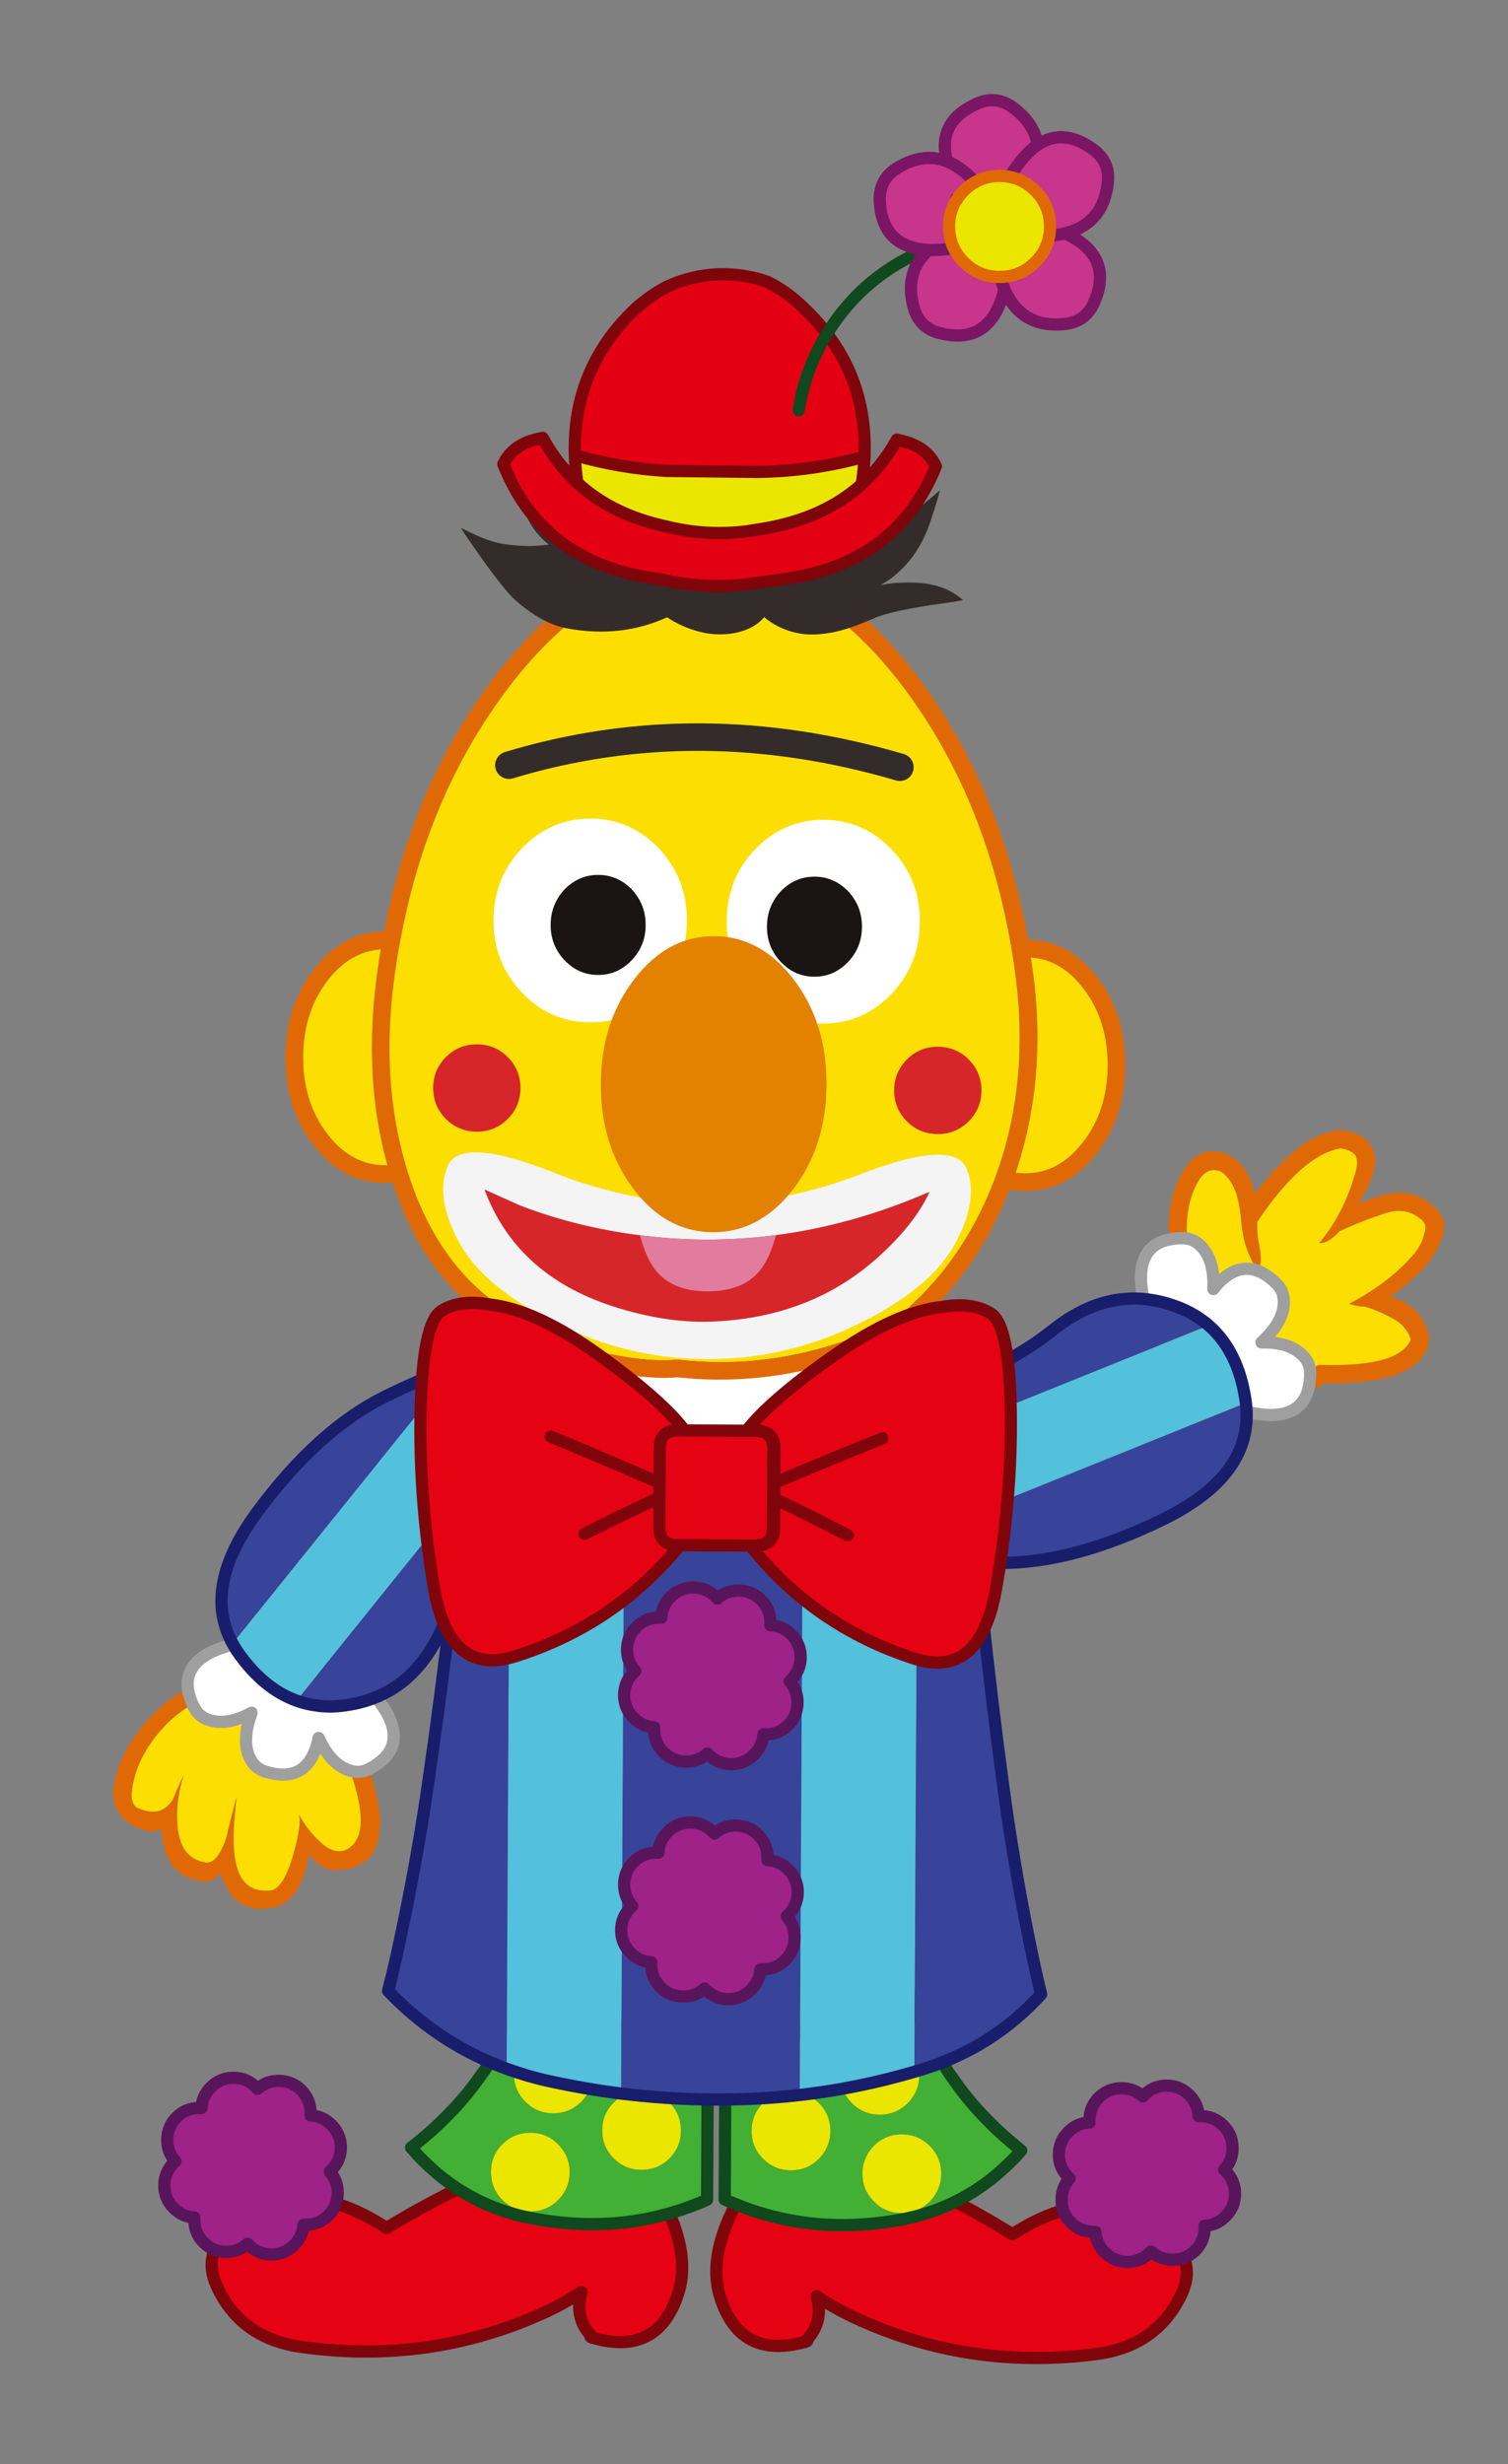 <?xml version="1.0" encoding="utf-8"?>
<!-- Generator: Adobe Illustrator 16.2.1, SVG Export Plug-In . SVG Version: 6.00 Build 0)  -->
<!DOCTYPE svg PUBLIC "-//W3C//DTD SVG 1.1//EN" "http://www.w3.org/Graphics/SVG/1.1/DTD/svg11.dtd">
<svg version="1.1" xmlns="http://www.w3.org/2000/svg" xmlns:xlink="http://www.w3.org/1999/xlink" x="0px" y="0px"
	 width="227.989px" height="372.391px" viewBox="0 0 227.989 372.391" enable-background="new 0 0 227.989 372.391"
	 xml:space="preserve">
<rect x="0" y="0" width="227.989" height="372.391" fill="#808080" stroke="none"/>
<g id="base">
</g>
<g id="book3">
</g>
<g id="_x38_" display="none">
</g>
<g id="_x37_" display="none">
</g>
<g id="_x36_" display="none">
</g>
<g id="_x35_" display="none">
</g>
<g id="_x34_" display="none">
</g>
<g id="_x33_" display="none">
</g>
<g id="_x32_" display="none">
</g>
<g id="_x31_" display="none">
</g>
<g id="_x30_">
	<g>
		<path fill="#E50212" d="M92.416,321.228c-4.563,1.744-9.145,3.523-13.705,5.319c-6.838,2.735-13.607,6.102-20.277,10.142
			c-9.402-6.186-17.479-5.9-24.25,0.854c-2.315,2.271-2.792,4.918-1.413,7.93c2.427,5.29,6.708,8.351,12.836,9.19
			c12.896,1.806,25.123,0.079,36.714-5.206c1.947-0.883,3.808-1.921,5.6-3.098c-0.804,2.677-0.215,4.981,1.751,6.935
			c6.537,1.872,10.827-0.375,12.871-6.72C104.621,340.089,101.245,331.634,92.416,321.228"/>
		
			<path fill="none" stroke="#3D3938" stroke-width="1.847" stroke-linecap="round" stroke-linejoin="round" stroke-miterlimit="10" d="
			M89.278,353.169c0.137,0.056,0.273,0.091,0.394,0.125"/>
		
			<path fill="none" stroke="#7F050B" stroke-width="1.847" stroke-linecap="round" stroke-linejoin="round" stroke-miterlimit="10" d="
			M78.71,326.547c-6.836,2.735-13.607,6.102-20.277,10.142c-9.402-6.186-17.479-5.9-24.249,0.854
			c-2.317,2.271-2.793,4.918-1.414,7.93c2.427,5.29,6.708,8.351,12.836,9.19c12.896,1.806,25.121,0.079,36.714-5.206
			c1.947-0.883,3.808-1.921,5.6-3.098c-0.804,2.677-0.215,4.981,1.751,6.935c6.537,1.872,10.827-0.375,12.869-6.72
			c2.08-6.485-1.296-14.94-10.125-25.347C87.852,322.972,83.274,324.751,78.71,326.547z"/>
		<path fill="#9E2287" d="M26.283,326.829c-0.951,0.944-1.438,2.09-1.443,3.415c-0.007,1.322,0.468,2.477,1.408,3.421
			c0.872,0.884,1.916,1.375,3.136,1.445c0,0.104,0,0.209,0,0.308c-0.008,1.36,0.451,2.5,1.39,3.444
			c0.939,0.951,2.072,1.425,3.431,1.431c1.253,0.006,2.321-0.398,3.234-1.224c0.054,0.052,0.121,0.122,0.173,0.174
			c0.94,0.951,2.088,1.442,3.413,1.442c1.321,0.008,2.475-0.466,3.427-1.404c0.879-0.875,1.349-1.904,1.44-3.087
			c0.087-0.003,0.19,0.003,0.292,0.003c1.359,0.006,2.496-0.454,3.445-1.393c0.949-0.941,1.421-2.072,1.428-3.43
			c0.004-1.235-0.385-2.305-1.187-3.2c0.069-0.07,0.138-0.137,0.224-0.224c0.949-0.942,1.436-2.087,1.445-3.41
			c0.005-1.328-0.47-2.479-1.409-3.427c-0.891-0.901-1.955-1.372-3.174-1.427c0-0.122,0-0.241,0.001-0.364
			c0.007-1.357-0.451-2.49-1.39-3.441c-0.94-0.95-2.071-1.421-3.43-1.427c-1.237-0.009-2.304,0.401-3.202,1.203
			c-0.068-0.087-0.137-0.157-0.205-0.224c-0.942-0.95-2.087-1.438-3.411-1.444c-1.324-0.006-2.479,0.468-3.428,1.409
			c-0.898,0.89-1.366,1.937-1.424,3.154h-0.311c-1.356-0.009-2.493,0.447-3.441,1.389c-0.951,0.942-1.42,2.073-1.429,3.428
			c-0.004,1.256,0.402,2.322,1.24,3.24C26.438,326.678,26.37,326.745,26.283,326.829"/>
		
			<path fill="none" stroke="#59155B" stroke-width="1.847" stroke-linecap="round" stroke-linejoin="round" stroke-miterlimit="10" d="
			M24.839,330.244c-0.007,1.322,0.468,2.477,1.408,3.421c0.872,0.884,1.916,1.375,3.136,1.445c0,0.104,0,0.209,0,0.308
			c-0.008,1.36,0.451,2.5,1.391,3.444c0.94,0.951,2.071,1.425,3.428,1.431c1.256,0.006,2.323-0.398,3.235-1.224
			c0.054,0.052,0.122,0.122,0.173,0.174c0.94,0.951,2.088,1.442,3.413,1.442c1.321,0.008,2.475-0.466,3.425-1.404
			c0.881-0.875,1.352-1.904,1.442-3.087c0.087-0.003,0.19,0.003,0.292,0.003c1.359,0.006,2.496-0.454,3.445-1.393
			c0.949-0.941,1.42-2.072,1.428-3.43c0.004-1.235-0.386-2.305-1.187-3.2c0.068-0.07,0.138-0.137,0.224-0.224
			c0.951-0.942,1.436-2.087,1.443-3.41c0.007-1.328-0.468-2.479-1.409-3.427c-0.889-0.901-1.95-1.372-3.172-1.427
			c0-0.122,0.003-0.241,0.003-0.364c0.007-1.357-0.452-2.49-1.391-3.441c-0.94-0.95-2.071-1.421-3.43-1.427
			c-1.237-0.009-2.302,0.401-3.202,1.203c-0.068-0.087-0.137-0.157-0.205-0.224c-0.94-0.95-2.088-1.438-3.411-1.444
			c-1.324-0.006-2.479,0.468-3.428,1.409c-0.898,0.89-1.368,1.937-1.424,3.154h-0.31c-1.359-0.009-2.494,0.447-3.444,1.389
			c-0.949,0.942-1.418,2.073-1.427,3.428c-0.004,1.256,0.402,2.322,1.24,3.24c-0.087,0.067-0.154,0.135-0.243,0.219
			C25.332,327.773,24.845,328.919,24.839,330.244z"/>
		<path fill="#42AF35" d="M83.594,301.146c-0.273-0.134-0.548-0.273-0.822-0.431c-1.079-0.572-2.073-1.093-2.965-1.563
			c-0.209,0.703-0.436,1.406-0.698,2.113c-1.518,4.203-3.46,8.072-5.87,11.618c-0.708,1.011-1.435,2.003-2.197,2.979
			c-0.811,1.008-1.659,1.999-2.557,2.959c-0.155,0.15-0.327,0.322-0.482,0.497c-1.365,1.415-2.833,2.784-4.404,4.066
			c-0.466,0.392-0.95,0.767-1.449,1.159c0.615,0.709,1.247,1.401,1.898,2.035c0.426,0.418,0.854,0.813,1.282,1.212
			c1.112,1.003,2.276,1.901,3.491,2.712c0.121,0.087,0.222,0.16,0.343,0.247c0.118,0.087,0.254,0.157,0.394,0.241
			c3.458,2.166,7.316,3.631,11.558,4.354c4.635,0.816,9.137,0.979,13.484,0.465c3.44-0.41,6.794-1.235,10.048-2.471
			c0.224-0.084,0.464-0.187,0.69-0.273c0.326-0.119,0.651-0.253,0.981-0.39c0.068-0.055,0.137-0.087,0.224-0.099
			c0.12-0.055,0.24-0.122,0.361-0.171l0.116-22.527c-3.88-0.381-8.187-1.572-12.903-3.537c-0.616-0.262-1.251-0.544-1.888-0.834
			C90.122,304.549,87.245,303.093,83.594,301.146L83.594,301.146z M87.883,309.212c1.144,1.159,1.722,2.569,1.713,4.223
			c-0.001,0.515-0.057,1.012-0.179,1.474c-0.262,1.029-0.783,1.939-1.577,2.724c-1.157,1.146-2.569,1.721-4.219,1.712
			c-1.651-0.009-3.057-0.593-4.202-1.755c-0.36-0.361-0.65-0.738-0.89-1.14c-0.561-0.913-0.831-1.927-0.825-3.078
			c0.011-1.648,0.6-3.056,1.758-4.2c1.157-1.146,2.568-1.724,4.218-1.718C85.332,307.468,86.737,308.055,87.883,309.212
			 M75.986,324.019c0.187-0.192,0.377-0.344,0.569-0.5c1.051-0.817,2.257-1.221,3.649-1.216c1.648,0.006,3.052,0.597,4.199,1.756
			c1.042,1.053,1.621,2.328,1.715,3.805v0.413c-0.01,1.648-0.6,3.055-1.758,4.2c-1.157,1.146-2.57,1.724-4.218,1.709
			c-1.652-0.006-3.055-0.596-4.2-1.753c-1.146-1.156-1.724-2.566-1.715-4.217C74.236,326.567,74.826,325.157,75.986,324.019
			 M93.288,317.301c1.052-0.872,2.31-1.294,3.737-1.288c1.648,0.006,3.055,0.602,4.2,1.756c1.145,1.16,1.722,2.569,1.712,4.218
			c-0.009,1.654-0.599,3.058-1.756,4.203c-1.157,1.146-2.571,1.721-4.22,1.715c-1.647-0.009-3.052-0.602-4.199-1.759
			c-0.924-0.933-1.468-2.02-1.648-3.252c-0.052-0.314-0.069-0.64-0.066-0.965c0.011-1.651,0.603-3.056,1.758-4.203
			C92.959,317.574,93.113,317.438,93.288,317.301"/>
		<path fill="#EBE600" d="M89.596,313.435c0.009-1.653-0.57-3.063-1.713-4.223c-1.146-1.157-2.552-1.744-4.202-1.759
			c-1.649-0.006-3.061,0.572-4.218,1.718c-1.158,1.145-1.749,2.552-1.757,4.2c-0.007,1.151,0.263,2.165,0.824,3.078
			c0.24,0.401,0.529,0.778,0.89,1.14c1.145,1.159,2.549,1.746,4.203,1.755c1.648,0.009,3.061-0.566,4.217-1.712
			c0.794-0.784,1.315-1.694,1.577-2.724C89.54,314.446,89.595,313.949,89.596,313.435"/>
		<path fill="#EBE600" d="M76.555,323.519c-0.192,0.156-0.382,0.308-0.569,0.5c-1.16,1.139-1.75,2.549-1.759,4.197
			c-0.009,1.65,0.567,3.061,1.715,4.217c1.146,1.157,2.548,1.747,4.2,1.756c1.649,0.012,3.061-0.566,4.218-1.712
			c1.158-1.146,1.749-2.552,1.758-4.2v-0.413c-0.094-1.477-0.673-2.746-1.715-3.802c-1.144-1.162-2.551-1.753-4.199-1.759
			C78.812,322.298,77.606,322.698,76.555,323.519"/>
		<path fill="#EBE600" d="M97.023,316.013c-1.426-0.006-2.683,0.416-3.735,1.288c-0.174,0.137-0.328,0.271-0.482,0.425
			c-1.157,1.147-1.749,2.552-1.758,4.203c0,0.325,0.014,0.65,0.063,0.965c0.185,1.232,0.727,2.319,1.651,3.252
			c1.145,1.157,2.552,1.75,4.199,1.759c1.649,0.006,3.065-0.569,4.22-1.715c1.157-1.146,1.747-2.549,1.756-4.203
			c0.009-1.648-0.567-3.058-1.712-4.218C100.079,316.614,98.672,316.019,97.023,316.013"/>
		
			<path fill="none" stroke="#0F491D" stroke-width="1.847" stroke-linecap="round" stroke-linejoin="round" stroke-miterlimit="10" d="
			M82.771,300.715c-1.079-0.572-2.073-1.093-2.965-1.563c-0.211,0.703-0.439,1.406-0.698,2.113c-1.518,4.203-3.46,8.072-5.87,11.618
			c-0.708,1.011-1.433,2.003-2.197,2.979c-0.811,1.008-1.659,1.999-2.557,2.959c-0.155,0.15-0.329,0.322-0.484,0.497
			c-1.363,1.415-2.833,2.787-4.402,4.066c-0.466,0.392-0.949,0.767-1.449,1.159c0.615,0.709,1.247,1.401,1.896,2.035
			c0.427,0.418,0.854,0.813,1.283,1.212c1.112,1.003,2.276,1.901,3.49,2.712c0.121,0.087,0.222,0.16,0.344,0.247
			c0.118,0.087,0.256,0.157,0.394,0.241c3.459,2.166,7.317,3.631,11.558,4.354c4.635,0.816,9.137,0.979,13.484,0.465
			c3.44-0.41,6.796-1.235,10.048-2.471c0.224-0.084,0.464-0.187,0.689-0.273c0.329-0.119,0.654-0.253,0.982-0.39
			c0.068-0.055,0.138-0.087,0.222-0.099c0.121-0.055,0.242-0.122,0.361-0.171l0.118-22.527c-3.88-0.384-8.187-1.572-12.903-3.537
			c-0.616-0.262-1.251-0.544-1.888-0.834c-2.107-0.96-4.986-2.416-8.636-4.363C83.321,301.012,83.046,300.872,82.771,300.715z"/>
		<path fill="#E50212" d="M119.242,321.82c4.546,1.794,9.107,3.622,13.654,5.468c6.805,2.802,13.539,6.234,20.164,10.345
			c9.467-6.087,17.541-5.714,24.242,1.104c2.291,2.294,2.738,4.941,1.33,7.944c-2.482,5.261-6.793,8.278-12.932,9.063
			c-12.912,1.665-25.119-0.187-36.654-5.593c-1.939-0.904-3.789-1.959-5.568-3.154c0.771,2.687,0.162,4.985-1.82,6.912
			c-6.56,1.809-10.826-0.485-12.803-6.851C106.843,340.555,110.305,332.137,119.242,321.82"/>
		
			<path fill="none" stroke="#3D3938" stroke-width="1.847" stroke-linecap="round" stroke-linejoin="round" stroke-miterlimit="10" d="
			M122.05,353.794c-0.137,0.053-0.272,0.088-0.395,0.116"/>
		
			<path fill="none" stroke="#7F050B" stroke-width="1.847" stroke-linecap="round" stroke-linejoin="round" stroke-miterlimit="10" d="
			M132.896,327.288c6.805,2.802,13.539,6.234,20.164,10.345c9.467-6.087,17.541-5.714,24.242,1.104
			c2.291,2.294,2.74,4.941,1.33,7.944c-2.482,5.261-6.791,8.278-12.932,9.061c-12.912,1.668-25.119-0.184-36.654-5.59
			c-1.937-0.904-3.789-1.959-5.568-3.154c0.771,2.687,0.162,4.985-1.82,6.912c-6.56,1.809-10.826-0.485-12.803-6.851
			c-2.012-6.505,1.45-14.923,10.387-25.239C123.788,323.614,128.349,325.442,132.896,327.288z"/>
		<path fill="#9E2287" d="M185.31,328.107c0.941,0.948,1.418,2.102,1.412,3.428c-0.01,1.322-0.494,2.471-1.445,3.412
			c-0.877,0.869-1.932,1.343-3.152,1.407v0.313c-0.006,1.354-0.477,2.482-1.428,3.424c-0.951,0.942-2.088,1.401-3.445,1.393
			c-1.256-0.006-2.318-0.427-3.221-1.253c-0.051,0.053-0.123,0.122-0.174,0.172c-0.953,0.938-2.102,1.412-3.426,1.406
			c-1.326-0.003-2.473-0.491-3.412-1.441c-0.873-0.884-1.332-1.915-1.41-3.099c-0.086-0.006-0.188-0.006-0.291-0.006
			c-1.355-0.003-2.49-0.474-3.43-1.427c-0.941-0.947-1.398-2.084-1.393-3.444c0.01-1.235,0.408-2.3,1.221-3.188
			c-0.066-0.07-0.137-0.137-0.221-0.225c-0.943-0.95-1.42-2.104-1.408-3.427c0.004-1.322,0.494-2.471,1.441-3.412
			c0.902-0.887,1.967-1.349,3.188-1.393c-0.004-0.116,0-0.238,0-0.36c0.006-1.354,0.477-2.488,1.426-3.427
			c0.953-0.942,2.084-1.401,3.443-1.393c1.24,0.006,2.301,0.422,3.191,1.235c0.068-0.084,0.135-0.151,0.209-0.227
			c0.949-0.937,2.104-1.41,3.424-1.404c1.322,0.006,2.471,0.494,3.412,1.445c0.887,0.895,1.346,1.947,1.395,3.165
			c0.102,0,0.205,0.003,0.307,0.003c1.357,0.009,2.486,0.479,3.43,1.424c0.941,0.953,1.398,2.087,1.393,3.447
			c-0.008,1.253-0.428,2.317-1.273,3.224C185.156,327.951,185.228,328.021,185.31,328.107"/>
		
			<path fill="none" stroke="#59155B" stroke-width="1.847" stroke-linecap="round" stroke-linejoin="round" stroke-miterlimit="10" d="
			M186.722,331.535c-0.01,1.322-0.494,2.471-1.445,3.412c-0.877,0.869-1.932,1.343-3.152,1.407v0.313
			c-0.006,1.354-0.477,2.482-1.426,3.427c-0.953,0.942-2.09,1.401-3.447,1.39c-1.256-0.006-2.318-0.427-3.221-1.253
			c-0.051,0.053-0.123,0.122-0.174,0.172c-0.949,0.938-2.102,1.412-3.426,1.406c-1.326-0.003-2.473-0.491-3.412-1.441
			c-0.873-0.881-1.332-1.915-1.408-3.099c-0.088,0-0.189-0.006-0.293-0.006c-1.357-0.003-2.49-0.474-3.43-1.427
			c-0.941-0.947-1.398-2.084-1.393-3.444c0.008-1.235,0.408-2.3,1.221-3.188c-0.068-0.07-0.137-0.137-0.221-0.225
			c-0.943-0.95-1.42-2.104-1.408-3.427c0.004-1.322,0.494-2.471,1.441-3.412c0.902-0.89,1.965-1.349,3.188-1.393
			c-0.004-0.116,0-0.238,0-0.36c0.008-1.354,0.477-2.488,1.426-3.427c0.953-0.942,2.084-1.401,3.443-1.393
			c1.24,0.003,2.301,0.422,3.191,1.235c0.068-0.084,0.135-0.151,0.209-0.227c0.949-0.937,2.104-1.41,3.424-1.404
			c1.322,0.006,2.471,0.494,3.412,1.445c0.887,0.895,1.348,1.947,1.395,3.165c0.102,0,0.205,0.003,0.307,0.003
			c1.357,0.009,2.486,0.479,3.43,1.424c0.941,0.953,1.398,2.087,1.393,3.447c-0.008,1.253-0.428,2.317-1.273,3.224
			c0.084,0.07,0.156,0.14,0.238,0.227C186.251,329.056,186.728,330.209,186.722,331.535z"/>
		<path fill="#42AF35" d="M133.199,301.357c0.275-0.137,0.552-0.273,0.826-0.43c1.084-0.559,2.084-1.067,2.98-1.529
			c0.199,0.709,0.42,1.413,0.678,2.119c1.469,4.215,3.377,8.112,5.744,11.679c0.703,1.018,1.416,2.021,2.17,3
			c0.802,1.018,1.636,2.018,2.527,2.985c0.152,0.157,0.324,0.331,0.479,0.503c1.352,1.433,2.801,2.816,4.361,4.112
			c0.461,0.396,0.939,0.776,1.432,1.178c-0.619,0.7-1.258,1.384-1.914,2.015c-0.432,0.412-0.859,0.802-1.295,1.194
			c-1.121,0.994-2.297,1.878-3.518,2.68c-0.121,0.087-0.225,0.157-0.345,0.241c-0.125,0.084-0.259,0.154-0.398,0.235
			c-3.483,2.134-7.354,3.555-11.603,4.235c-4.645,0.771-9.146,0.887-13.489,0.328c-3.435-0.447-6.782-1.308-10.022-2.575
			c-0.225-0.087-0.463-0.194-0.688-0.282c-0.322-0.122-0.652-0.258-0.975-0.397c-0.07-0.053-0.139-0.085-0.226-0.104
			c-0.119-0.053-0.238-0.123-0.358-0.175l0.117-22.527c3.887-0.337,8.201-1.488,12.94-3.403c0.618-0.253,1.256-0.526,1.891-0.816
			C126.634,304.688,129.531,303.262,133.199,301.357 M128.826,309.374c-1.156,1.146-1.748,2.553-1.76,4.2
			c0,0.518,0.05,1.012,0.168,1.482c0.252,1.029,0.766,1.944,1.551,2.738c1.145,1.157,2.552,1.75,4.199,1.759
			c1.648,0.009,3.062-0.57,4.219-1.715c0.363-0.361,0.658-0.736,0.898-1.131c0.57-0.907,0.85-1.919,0.856-3.072
			c0.009-1.648-0.565-3.062-1.714-4.218c-1.145-1.154-2.549-1.744-4.198-1.756C131.396,307.653,129.982,308.231,128.826,309.374
			 M140.57,324.297c-0.188-0.188-0.374-0.343-0.562-0.497c-1.048-0.831-2.243-1.25-3.638-1.256
			c-1.649-0.011-3.063,0.567-4.219,1.713c-1.055,1.04-1.646,2.311-1.758,3.787c-0.001,0.137-0.001,0.273-0.001,0.413
			c-0.009,1.647,0.567,3.058,1.716,4.22c1.146,1.157,2.547,1.75,4.197,1.756c1.654,0.012,3.062-0.566,4.226-1.715
			c1.152-1.146,1.744-2.549,1.75-4.2C142.294,326.866,141.718,325.457,140.57,324.297 M123.337,317.411
			c-1.045-0.89-2.295-1.325-3.721-1.334c-1.65-0.003-3.062,0.575-4.219,1.718c-1.158,1.143-1.75,2.552-1.758,4.2
			c-0.008,1.65,0.57,3.061,1.714,4.218c1.146,1.156,2.548,1.75,4.198,1.759c1.65,0.006,3.065-0.57,4.224-1.713
			c0.932-0.921,1.482-2.002,1.685-3.24c0.049-0.312,0.068-0.634,0.07-0.963c0.007-1.647-0.568-3.063-1.713-4.217
			C123.664,317.685,123.509,317.542,123.337,317.411"/>
		<path fill="#EBE600" d="M127.066,313.574c0.012-1.647,0.604-3.055,1.76-4.2c1.158-1.143,2.57-1.721,4.217-1.712
			c1.652,0.009,3.057,0.602,4.201,1.756c1.145,1.156,1.723,2.569,1.714,4.218c-0.007,1.153-0.286,2.165-0.856,3.072
			c-0.244,0.395-0.535,0.77-0.898,1.131c-1.156,1.145-2.568,1.724-4.219,1.715c-1.647-0.009-3.055-0.602-4.201-1.759
			c-0.786-0.794-1.297-1.709-1.549-2.738C127.116,314.586,127.066,314.092,127.066,313.574"/>
		<path fill="#EBE600" d="M140.008,323.8c0.188,0.151,0.374,0.309,0.562,0.497c1.148,1.16,1.725,2.569,1.712,4.221
			c-0.006,1.651-0.598,3.055-1.75,4.2c-1.163,1.148-2.571,1.727-4.226,1.715c-1.648-0.006-3.051-0.602-4.197-1.756
			c-1.148-1.162-1.725-2.572-1.716-4.22c0-0.14,0-0.276,0.001-0.413c0.111-1.477,0.703-2.747,1.758-3.787
			c1.155-1.146,2.569-1.724,4.219-1.713C137.765,322.55,138.96,322.969,140.008,323.8"/>
		<path fill="#EBE600" d="M119.617,316.077c1.426,0.009,2.676,0.444,3.722,1.328c0.172,0.137,0.325,0.279,0.479,0.434
			c1.145,1.153,1.72,2.566,1.713,4.217c-0.002,0.329-0.021,0.651-0.072,0.963c-0.199,1.238-0.751,2.319-1.689,3.24
			c-1.151,1.143-2.566,1.719-4.217,1.713c-1.65-0.009-3.055-0.603-4.198-1.759c-1.144-1.157-1.724-2.567-1.714-4.218
			c0.008-1.648,0.6-3.058,1.758-4.2C116.554,316.652,117.966,316.074,119.617,316.077"/>
		
			<path fill="none" stroke="#0F491D" stroke-width="1.847" stroke-linecap="round" stroke-linejoin="round" stroke-miterlimit="10" d="
			M134.025,300.928c1.084-0.559,2.084-1.067,2.98-1.529c0.199,0.709,0.42,1.413,0.678,2.119c1.469,4.215,3.377,8.112,5.744,11.679
			c0.703,1.018,1.416,2.021,2.17,3c0.802,1.018,1.636,2.018,2.527,2.985c0.152,0.157,0.324,0.331,0.479,0.503
			c1.35,1.433,2.799,2.816,4.361,4.112c0.461,0.396,0.939,0.776,1.432,1.178c-0.619,0.697-1.258,1.384-1.914,2.015
			c-0.432,0.409-0.859,0.802-1.295,1.194c-1.121,0.994-2.297,1.878-3.518,2.68c-0.121,0.087-0.225,0.157-0.348,0.241
			c-0.122,0.084-0.256,0.154-0.396,0.235c-3.483,2.134-7.354,3.555-11.603,4.235c-4.643,0.771-9.146,0.887-13.489,0.328
			c-3.435-0.447-6.782-1.308-10.022-2.575c-0.225-0.087-0.463-0.194-0.688-0.282c-0.322-0.122-0.652-0.256-0.975-0.397
			c-0.072-0.053-0.139-0.085-0.226-0.104c-0.12-0.053-0.238-0.123-0.358-0.175l0.117-22.527c3.885-0.337,8.201-1.488,12.94-3.403
			c0.618-0.253,1.256-0.526,1.891-0.816c2.12-0.934,5.017-2.36,8.685-4.265C133.474,301.221,133.75,301.084,134.025,300.928z"/>
		<polygon fill="#4A99D4" points="118.011,286.804 98.869,286.705 98.79,302.052 117.929,302.146 		"/>
		<path fill="#00416D" d="M111.978,303.578c2.597-0.521,4.784-1.607,6.582-3.284c-7.035,1.5-13.601,1.599-19.661,0.349
			c0.769,1.29,2.5,2.229,5.191,2.808C106.751,304.034,109.383,304.081,111.978,303.578"/>
		<path fill="#E06906" d="M202.896,170.79c-0.119-0.009-0.24-0.013-0.354,0c-4.008,0.362-8.297,3.561-12.83,9.633
			c-0.562-2.704-1.85-4.646-3.838-5.817c-0.064-0.028-0.127-0.062-0.189-0.092c-2.846-1.273-5.158-0.391-6.904,2.635
			c-1.453,2.493-2.15,5.452-2.082,8.843c0.041,3.002,0.545,6.237,1.5,9.74l-5.264,4.314c-0.189,0.154-0.316,0.338-0.414,0.564
			c-0.082,0.23-0.111,0.469-0.07,0.701c0.85,5.602,3.938,10.255,9.264,13.97c0.232,0.157,0.494,0.241,0.791,0.253
			c0.277,0,0.541-0.087,0.768-0.253l5.109-3.453c5,0.294,8.936-0.631,11.771-2.805c9.785,0.206,15.094-1.896,15.908-6.287
			c0.057-0.194,0.066-0.404,0.016-0.602c-0.588-3.155-2.564-5.233-5.932-6.278c0.826-0.345,1.879-1.145,3.174-2.426
			c2.035-1.598,3.562-3.607,4.557-6.014c0.898-2.113,0.451-3.884-1.346-5.315l-0.01-0.021c-2.238-1.832-4.826-2.304-7.76-1.387
			c-1.137,0.345-2.254,0.75-3.371,1.175c0.797-1.274,1.406-2.467,1.857-3.565c0.85-2.141,0.871-3.814,0.07-5.046
			C206.656,171.95,205.173,171.128,202.896,170.79 M202.673,173.546c1.121,0.174,1.869,0.536,2.268,1.087
			c0.279,0.619,0.293,1.41,0.029,2.372c-1.141,4.182-2.979,7.802-5.539,10.859c0.916,0.061,1.951-0.553,3.1-1.812
			c0.326-0.141,0.557-0.251,0.709-0.31l0.023-0.015c2.061-0.929,4.164-1.733,6.318-2.418c1.963-0.621,3.705-0.323,5.211,0.911
			l0.012,0.003c0.451,0.372,0.686,0.786,0.713,1.263c0.002,0.231-0.027,0.468-0.133,0.727c-0.312,1.479-1.051,2.783-2.209,3.935
			c-2.326,2.593-5.402,4.895-9.213,6.876c0.932,0.311,1.727,0.453,2.396,0.433c1.635,0.485,3.227,1.206,4.787,2.137
			c1.061,0.724,1.768,1.655,2.148,2.801c-1.107,2.805-5.617,4.084-13.562,3.865c-0.348-0.02-0.646,0.097-0.92,0.32
			c-2.508,2-6.066,2.819-10.713,2.479c-0.324-0.029-0.604,0.055-0.865,0.229l-4.689,3.188c-3.957-2.956-6.363-6.558-7.236-10.815
			l5.324-4.371c0.213-0.183,0.361-0.396,0.451-0.661c0.072-0.265,0.068-0.53-0.002-0.787c-1.047-3.574-1.588-6.872-1.65-9.892
			c-0.047-2.869,0.527-5.341,1.73-7.427c0.883-1.503,2-2.012,3.375-1.509c0.586,0.381,1.076,0.884,1.467,1.487
			c0.174,0.262,0.328,0.537,0.463,0.828c0.25,0.487,0.441,1.019,0.576,1.552c0.291,1.076,0.477,2.161,0.566,3.282
			c0.094,1.174,0.277,2.347,0.553,3.511c0.275,0.98,0.68,2.009,1.215,3.078l0.654,1.184c0.709-0.557,0.783-2.047,0.217-4.456
			c-0.133-0.83-0.184-1.683-0.164-2.571c0.004-0.087-0.016-0.162-0.021-0.233C194.636,177.88,198.832,174.174,202.673,173.546"/>
		<path fill="#FCDF00" d="M204.941,174.633c-0.396-0.551-1.146-0.911-2.268-1.087c-3.842,0.628-8.037,4.334-12.611,11.13
			c0.006,0.072,0.025,0.147,0.021,0.233c-0.02,0.889,0.031,1.741,0.164,2.571c0.566,2.408,0.492,3.899-0.217,4.456l-0.654-1.184
			c-0.535-1.069-0.939-2.098-1.215-3.078c-0.275-1.162-0.459-2.337-0.553-3.513c-0.09-1.119-0.275-2.204-0.566-3.28
			c-0.135-0.533-0.326-1.063-0.576-1.552c-0.135-0.292-0.289-0.566-0.463-0.828c-0.391-0.604-0.881-1.107-1.467-1.488
			c-1.373-0.505-2.492,0.007-3.375,1.51c-1.203,2.086-1.777,4.561-1.725,7.425c0.057,3.021,0.598,6.319,1.645,9.894
			c0.07,0.259,0.074,0.522,0.002,0.789c-0.09,0.263-0.238,0.477-0.451,0.659l-5.324,4.371c0.873,4.258,3.279,7.859,7.234,10.812
			l4.691-3.186c0.262-0.175,0.541-0.259,0.865-0.229c4.646,0.34,8.205-0.482,10.713-2.479c0.273-0.224,0.572-0.34,0.92-0.32
			c7.945,0.219,12.455-1.061,13.562-3.865c-0.381-1.146-1.088-2.077-2.146-2.801c-1.562-0.931-3.154-1.651-4.789-2.137
			c-0.67,0.021-1.465-0.122-2.396-0.433c3.811-1.981,6.887-4.283,9.213-6.876c1.158-1.152,1.896-2.455,2.209-3.935
			c0.105-0.257,0.135-0.497,0.133-0.728c-0.027-0.477-0.262-0.89-0.713-1.262l-0.012-0.003c-1.506-1.234-3.248-1.532-5.211-0.911
			c-2.154,0.685-4.258,1.489-6.318,2.42l-0.023,0.012c-0.152,0.06-0.383,0.17-0.709,0.312c-1.148,1.258-2.184,1.87-3.1,1.811
			c2.561-3.058,4.395-6.678,5.539-10.859C205.234,176.043,205.22,175.249,204.941,174.633"/>
		<path fill="#FFFFFF" d="M183.445,194.801c0.311-0.388,0.588-0.712,0.814-0.953c2.795-2.856,5.699-2.827,8.709,0.113
			c0.531,0.519,0.871,1.122,1.02,1.808c0.119,0.517,0.154,1.083,0.062,1.702c-0.164,1.306-0.822,2.622-1.98,3.978
			c-0.396,0.463-0.848,0.939-1.365,1.419c0.482-0.015,0.928-0.015,1.359,0.023c1.801,0.131,3.23,0.602,4.285,1.415
			c1.166,0.881,1.746,1.95,1.738,3.235c-0.004,0.192-0.004,0.363-0.021,0.552c-0.193,3.849-2.211,5.765-6.043,5.744
			c-0.703-0.006-1.768-0.128-3.174-0.396c-0.125-0.018-0.26-0.052-0.381-0.069c-0.012-0.448-0.045-0.893-0.113-1.36
			c-0.02-0.172-0.029-0.343-0.062-0.497c-0.732-4.898-2.588-8.639-5.549-11.216c-0.424-0.381-0.887-0.727-1.385-1.055
			c-0.189-0.157-0.393-0.294-0.617-0.416c-1.061-0.643-2.225-1.18-3.5-1.599c-1.471-0.509-2.932-0.804-4.387-0.933
			c-0.252-1.411-0.367-2.479-0.365-3.182c0.021-4.021,2.145-6.02,6.357-5.999c1.289,0.008,2.35,0.599,3.215,1.771
			C183.105,190.264,183.56,192.243,183.445,194.801"/>
		
			<path fill="none" stroke="#9F9FA0" stroke-width="1.847" stroke-linecap="round" stroke-linejoin="round" stroke-miterlimit="10" d="
			M188.468,213.372c0.121,0.018,0.258,0.052,0.381,0.069c1.406,0.268,2.471,0.39,3.174,0.396c3.832,0.018,5.85-1.896,6.043-5.746
			c0.018-0.187,0.018-0.357,0.018-0.55c0.012-1.285-0.568-2.354-1.734-3.235c-1.055-0.813-2.484-1.284-4.285-1.415
			c-0.432-0.038-0.877-0.038-1.357-0.023c0.516-0.479,0.967-0.956,1.363-1.419c1.158-1.355,1.816-2.672,1.98-3.978
			c0.092-0.619,0.057-1.186-0.062-1.702c-0.148-0.686-0.488-1.289-1.02-1.809c-3.01-2.939-5.914-2.969-8.715-0.112
			c-0.221,0.237-0.498,0.565-0.809,0.953c0.115-2.558-0.34-4.537-1.383-5.913c-0.865-1.175-1.93-1.764-3.215-1.771
			c-4.211-0.021-6.336,1.979-6.355,5.999c-0.004,0.703,0.111,1.771,0.363,3.182"/>
		<path fill="#374499" d="M137.675,210.567c0.479-0.119,0.977-0.222,1.477-0.32c7.587-1.593,14.268-4.688,20.051-9.275
			c2.953-2.344,5.947-3.823,9.023-4.422c1.533-0.305,3.062-0.381,4.629-0.253c1.457,0.13,2.916,0.424,4.389,0.933
			c1.273,0.419,2.438,0.956,3.498,1.599c0.225,0.122,0.426,0.259,0.617,0.416c0.498,0.328,0.961,0.674,1.385,1.055l-56.959,22.974
			l-0.101-0.262c0.382-7.281,4.149-11.4,11.298-12.362C137.21,210.616,137.451,210.575,137.675,210.567"/>
		<path fill="#53C0DC" d="M125.681,223.321l0.104-0.049l56.959-22.974c2.961,2.577,4.816,6.317,5.549,11.216
			c0.033,0.154,0.043,0.325,0.062,0.497l-54.651,22.038c-0.378-0.102-0.755-0.206-1.116-0.331
			C127.974,232.201,125.673,228.733,125.681,223.321"/>
		<path fill="#FFFFFF" d="M125.785,223.272l-0.104,0.049c0.003-0.018,0-0.035,0-0.049c0.003-0.088,0.006-0.175,0.003-0.262
			L125.785,223.272z"/>
		<path fill="#374499" d="M150.91,236.187c-6.924-0.107-12.66-0.825-17.206-2.137l54.651-22.038c0.068,0.468,0.102,0.912,0.113,1.36
			c0.045,1.273-0.08,2.491-0.363,3.674c-1.176,4.927-5.197,9.061-12.037,12.446C166.816,234.05,158.419,236.273,150.91,236.187"/>
		
			<path fill="none" stroke="#181E6B" stroke-width="1.847" stroke-linecap="round" stroke-linejoin="round" stroke-miterlimit="10" d="
			M137.675,210.567c-0.225,0.008-0.465,0.049-0.693,0.081c-7.148,0.962-10.916,5.081-11.298,12.362c0.003,0.087,0,0.174-0.003,0.262
			c0,0.018,0.003,0.031,0,0.049c-0.008,5.412,2.293,8.88,6.906,10.397c0.361,0.125,0.738,0.229,1.116,0.331
			c4.546,1.312,10.281,2.029,17.206,2.137c7.51,0.087,15.906-2.137,25.158-6.694c6.84-3.386,10.861-7.52,12.037-12.446
			c0.283-1.183,0.408-2.4,0.363-3.674c-0.012-0.448-0.045-0.893-0.113-1.36c-0.02-0.172-0.029-0.343-0.064-0.497
			c-0.73-4.898-2.586-8.639-5.547-11.216c-0.424-0.381-0.887-0.727-1.385-1.055c-0.191-0.157-0.393-0.294-0.617-0.416
			c-1.061-0.643-2.225-1.18-3.498-1.599c-1.473-0.509-2.932-0.803-4.389-0.933c-1.566-0.128-3.096-0.052-4.629,0.253
			c-3.076,0.599-6.07,2.078-9.023,4.422c-5.783,4.587-12.464,7.683-20.051,9.275C138.652,210.346,138.154,210.448,137.675,210.567z"
			/>
		<path fill="#E06906" d="M42.993,249.633l0.683,1.035l1.085,0.843c-0.924,1.5-1.833,3.052-2.699,4.656
			c-0.449-0.102-0.926-0.188-1.379-0.244c0.025,0.003,0.051-0.018,0.053-0.041c-0.013,0.009-0.013,0.009-0.023-0.002
			c-0.01-0.015-0.01-0.015-0.023-0.004c-0.168-0.022-0.359-0.043-0.535-0.078c-0.327-0.029-0.651-0.058-0.975-0.084
			c-0.167-0.023-0.324-0.029-0.458-0.035c-6.305-0.462-11.394,1.822-15.271,6.854c-1.346,1.741-2.305,3.525-2.911,5.356l0.01,0.015
			c-0.143,0.479-0.275,0.95-0.384,1.425c-0.171,0.805-0.254,1.471-0.251,2.058c0.026,0.947,0.353,1.561,0.938,1.837
			c0.185,0.069,0.347,0.14,0.508,0.209c0.709,0.247,1.376,0.352,1.984,0.332c1.115-0.07,2.039-0.66,2.75-1.797
			c0.376-0.878,0.699-1.628,0.997-2.268c0.004-0.025,0.03-0.046,0.033-0.072c0.08-0.146,0.146-0.285,0.201-0.436l-0.012-0.015
			c0.204-0.372,0.379-0.704,0.512-1.003c-0.099,0.316-0.204,0.68-0.336,1.066l-0.003,0.021c-0.043,0.14-0.074,0.294-0.093,0.459
			c-0.018,0.035-0.034,0.07-0.038,0.094c-0.379,1.485-0.564,2.993-0.566,4.484c-0.029,2.593,0.466,4.477,1.483,5.671
			c0.625,0.725,1.418,1.184,2.416,1.384c0.141,0.038,0.271,0.067,0.401,0.096c0.947,0.104,1.776-0.63,2.492-2.18
			c0.226-0.459,0.454-1.026,0.656-1.68c0.799-3.41,1.327-5.425,1.552-6.049c-0.259,2.081-0.398,3.897-0.457,5.43
			c-0.018,1.724,0.052,3.115,0.262,4.186c0.213,1.215,0.59,2.197,1.129,2.921c0.802,1.081,1.946,1.637,3.44,1.64
			c0.243,0.006,0.475-0.003,0.71-0.032c1.275-0.11,2.418-1.887,3.421-5.287c0.898-3.143,1.193-5.229,0.887-6.264
			c0.349,0.7,0.752,1.357,1.191,1.944c0.477,0.646,0.977,1.224,1.493,1.753c0.131,0.139,0.265,0.253,0.394,0.363
			c0.359,0.349,0.722,0.648,1.068,0.897c1.304,0.841,2.477,0.875,3.543,0.11c0.08-0.061,0.161-0.125,0.227-0.18
			c1.714-1.462,1.896-4.52,0.542-9.171c-0.471-1.686-1.087-3.278-1.814-4.764c-0.195-0.39-0.414-0.782-0.621-1.183
			c-0.397-0.619-0.795-1.242-1.19-1.857l1.275-2.942c0.599-1.392,1.315-2.775,2.145-4.18c1.055,0.306,2.093,0.55,3.136,0.753
			c-1.052,1.729-2.155,3.694-3.315,5.895c1.362,2.718,2.328,5.012,2.899,6.878c1.042,3.356,1.481,5.999,1.289,7.94
			c-0.204,2.322-0.923,3.919-2.124,4.791c-1.132,0.9-2.492,1.383-4.098,1.424l-0.013,0.012c-1.746,0.061-3.118-0.616-4.135-2.006
			c-0.041-0.081-0.102-0.16-0.143-0.238c-0.06-0.104-0.096-0.206-0.131-0.311c-0.009,0.075-0.017,0.147-0.055,0.244
			c-0.116,0.54-0.247,1.119-0.408,1.74c-1.065,4.096-3.064,6.218-5.962,6.381c-2.95,0.287-5.05-0.904-6.332-3.581
			c-0.282-0.579-0.512-1.181-0.689-1.794c-0.024-0.003-0.035-0.018-0.032-0.04c-0.016,0.034-0.042,0.058-0.07,0.075
			c-1.023,1.209-2.102,1.572-3.257,1.093c-3.482-0.613-5.334-3.215-5.58-7.796c-0.932,0.576-2.186,0.494-3.724-0.229
			c-2.872-1.328-4.013-3.593-3.408-6.808c0.552-2.677,1.811-5.305,3.767-7.865c5.059-6.537,11.645-9.318,19.743-8.328
			c0.602-1.221,1.258-2.427,1.965-3.606L42.993,249.633L42.993,249.633z M52.466,260.478c0.033,0.038,0.055,0.067,0.071,0.116
			C52.521,260.545,52.5,260.516,52.466,260.478"/>
		<path fill="#FCDF00" d="M44.762,251.511l0.302,0.221c2.832,1.36,5.625,2.418,8.369,3.194c-0.829,1.404-1.543,2.785-2.144,4.18
			l-1.273,2.938c0.397,0.619,0.793,1.242,1.19,1.861c0.207,0.4,0.424,0.79,0.621,1.183c0.725,1.485,1.343,3.078,1.814,4.764
			c1.354,4.651,1.168,7.709-0.542,9.171c-0.067,0.055-0.146,0.119-0.229,0.18c-1.064,0.768-2.237,0.73-3.542-0.11
			c-0.346-0.249-0.708-0.549-1.066-0.897c-0.132-0.11-0.263-0.225-0.394-0.363c-0.516-0.529-1.016-1.107-1.496-1.753
			c-0.436-0.587-0.838-1.244-1.19-1.944c0.308,1.034,0.014,3.121-0.885,6.264c-1.003,3.4-2.145,5.177-3.423,5.284
			c-0.234,0.032-0.466,0.041-0.709,0.035c-1.494-0.003-2.638-0.559-3.44-1.64c-0.541-0.724-0.917-1.706-1.131-2.921
			c-0.208-1.07-0.279-2.462-0.26-4.186c0.058-1.532,0.196-3.349,0.457-5.43c-0.226,0.624-0.751,2.639-1.551,6.049
			c-0.204,0.653-0.432,1.221-0.659,1.68c-0.715,1.55-1.544,2.284-2.491,2.18c-0.129-0.028-0.26-0.058-0.401-0.096
			c-0.997-0.2-1.789-0.659-2.416-1.384c-1.017-1.194-1.513-3.078-1.483-5.671c0.002-1.491,0.187-2.999,0.566-4.484
			c0.004-0.023,0.021-0.059,0.038-0.094c0.019-0.165,0.049-0.319,0.093-0.459l0.003-0.023c0.132-0.384,0.237-0.747,0.336-1.066
			c-0.132,0.302-0.308,0.631-0.512,1.006l0.012,0.015c-0.055,0.15-0.122,0.29-0.201,0.436c-0.004,0.026-0.029,0.047-0.033,0.072
			c-0.297,0.64-0.621,1.39-0.997,2.268c-0.711,1.137-1.635,1.727-2.749,1.797c-0.609,0.02-1.276-0.085-1.985-0.332
			c-0.161-0.069-0.324-0.14-0.51-0.209c-0.584-0.276-0.909-0.89-0.939-1.84c0-0.584,0.083-1.253,0.256-2.055
			c0.107-0.475,0.24-0.945,0.382-1.425l-0.01-0.015c0.606-1.831,1.565-3.615,2.91-5.356c3.879-5.032,8.968-7.316,15.273-6.854
			c0.132,0.006,0.291,0.012,0.458,0.035c0.324,0.029,0.648,0.055,0.974,0.084c0.177,0.035,0.368,0.056,0.536,0.078l-0.006,0.047
			c0.454,0.056,0.929,0.143,1.379,0.244C42.929,254.565,43.837,253.011,44.762,251.511 M47.244,260.013l-0.016,0.035L47.244,260.013
			z"/>
		<path fill="#D72C1B" d="M40.684,255.923l0.006-0.047c0.013-0.011,0.013-0.011,0.023,0.004c0.01,0.011,0.01,0.011,0.023,0.002
			C40.735,255.905,40.707,255.926,40.684,255.923"/>
		<path fill="#D72629" d="M51.224,282.606l-0.013,0.012L51.224,282.606z"/>
		<polygon fill="#9D0D27" points="51.21,282.618 51.224,282.606 51.233,282.621 		"/>
		<path fill="#FFFFFF" d="M34.856,248.593c-1.359,0.421-2.357,0.775-2.996,1.102c-3.565,1.822-4.403,4.615-2.5,8.351
			c0.578,1.14,1.588,1.831,3.032,2.063c1.304,0.247,2.783,0.015,4.436-0.7c0.396-0.166,0.792-0.375,1.205-0.59
			c-0.225,0.647-0.417,1.267-0.558,1.866c-0.404,1.734-0.377,3.211,0.064,4.433c0.491,1.363,1.363,2.227,2.579,2.61
			c3.998,1.224,6.583-0.067,7.755-3.878c0.104-0.323,0.209-0.718,0.298-1.218c1.071,2.325,2.369,3.857,3.911,4.609
			c1.304,0.657,2.521,0.698,3.659,0.103c3.738-1.904,4.716-4.651,2.896-8.218c-0.323-0.637-0.904-1.515-1.775-2.653
			c-1.343,0.561-2.786,0.947-4.318,1.177c-1.324,0.218-2.596,0.282-3.834,0.187c-0.255-0.012-0.496-0.035-0.737-0.088
			c-1.083-0.125-2.146-0.39-3.157-0.753c-3.208-1.168-6.083-3.487-8.592-6.955c-0.375-0.497-0.698-1.018-0.99-1.55
			c-0.068,0.018-0.137,0.053-0.205,0.07c-0.051,0.015-0.121,0.018-0.171,0.032H34.856z"/>
		
			<path fill="none" stroke="#9F9FA0" stroke-width="1.847" stroke-linecap="round" stroke-linejoin="round" stroke-miterlimit="10" d="
			M56.861,256.473c0.871,1.139,1.452,2.017,1.775,2.653c1.821,3.566,0.843,6.313-2.894,8.218c-1.139,0.596-2.357,0.555-3.661-0.103
			c-1.543-0.746-2.84-2.284-3.911-4.609c-0.088,0.5-0.193,0.895-0.298,1.218c-1.17,3.811-3.757,5.102-7.753,3.878
			c-1.217-0.384-2.089-1.247-2.582-2.613c-0.44-1.219-0.466-2.695-0.064-4.428c0.143-0.602,0.334-1.221,0.56-1.868
			c-0.413,0.215-0.81,0.424-1.205,0.59c-1.652,0.715-3.133,0.947-4.436,0.7c-1.443-0.232-2.454-0.924-3.032-2.063
			c-1.904-3.735-1.065-6.528,2.5-8.351c0.638-0.326,1.637-0.681,2.996-1.102c0.052-0.015,0.121-0.018,0.173-0.032
			c0.068-0.018,0.137-0.053,0.207-0.07"/>
		<path fill="#374499" d="M58.076,211.116c-6.702,3.352-13.106,9.142-19.216,17.411c-4.516,6.124-6.191,11.633-4.998,16.536
			c0.285,1.122,0.709,2.221,1.304,3.308l33.638-41.751C65.535,207.684,61.952,209.192,58.076,211.116"/>
		<path fill="#374499" d="M86.445,211.262c-0.632-1.291-1.346-2.378-2.149-3.273l-39.48,49.007c1.01,0.363,2.074,0.628,3.157,0.753
			c0.241,0.056,0.481,0.076,0.737,0.088c1.237,0.096,2.51,0.034,3.834-0.184c1.53-0.232,2.975-0.619,4.316-1.18
			c1.449-0.593,2.776-1.375,3.984-2.317c2.449-1.944,4.44-4.63,5.986-8.062c3.005-6.7,7.522-12.487,13.509-17.354
			c0.398-0.322,0.795-0.645,1.174-0.971c0.189-0.122,0.381-0.259,0.571-0.393c3.119-2.186,5.007-4.717,5.639-7.583
			C88.268,217.231,87.855,214.378,86.445,211.262"/>
		<path fill="#53C0DC" d="M84.294,207.988c-2.032-2.299-4.552-3.356-7.595-3.186c-0.41,0.018-0.841,0.064-1.271,0.128
			c-2.046,0.334-4.266,0.896-6.625,1.689l-33.638,41.751c0.019,0.035,0.054,0.067,0.068,0.119c0.291,0.532,0.616,1.053,0.99,1.55
			c2.508,3.468,5.384,5.787,8.592,6.955L84.294,207.988z"/>
		
			<path fill="none" stroke="#181E6B" stroke-width="1.847" stroke-linecap="round" stroke-linejoin="round" stroke-miterlimit="10" d="
			M38.861,228.527c-4.517,6.124-6.194,11.633-5,16.536c0.285,1.122,0.709,2.221,1.304,3.308c0.018,0.035,0.054,0.067,0.07,0.119
			c0.289,0.532,0.615,1.053,0.988,1.553c2.508,3.465,5.384,5.784,8.592,6.952c1.009,0.363,2.074,0.628,3.157,0.753
			c0.241,0.053,0.481,0.073,0.737,0.088c1.237,0.096,2.51,0.034,3.834-0.184c1.53-0.232,2.975-0.619,4.318-1.18
			c1.449-0.593,2.774-1.375,3.982-2.317c2.449-1.947,4.44-4.63,5.988-8.062c3.007-6.7,7.521-12.487,13.507-17.354
			c0.398-0.322,0.793-0.645,1.174-0.971c0.189-0.122,0.381-0.259,0.57-0.393c3.122-2.186,5.008-4.72,5.639-7.583
			c0.545-2.562,0.134-5.415-1.276-8.531c-0.629-1.291-1.346-2.378-2.151-3.273c-2.032-2.299-4.552-3.356-7.595-3.186
			c-0.41,0.018-0.841,0.064-1.27,0.128c-2.048,0.334-4.267,0.896-6.626,1.689c-3.27,1.063-6.851,2.572-10.727,4.496
			C51.375,214.468,44.97,220.258,38.861,228.527z"/>
		<path fill="#53C0DC" d="M138.838,197.023c-0.292-0.256-0.565-0.496-0.858-0.724l-0.65-0.021l-15.877,13.648l-0.553,106.67
			c5.881-0.675,11.66-1.846,17.342-3.518L138.838,197.023z"/>
		<path fill="#374499" d="M148.464,243.159c-0.873-8.112-1.51-17.138-1.923-27.069c-0.354-8.456-2.914-14.812-7.703-19.066
			l-0.597,116.057c0.461-0.14,0.927-0.273,1.392-0.424c3.494-1.082,6.714-2.579,9.698-4.468c2.947-1.878,5.637-4.148,8.074-6.816
			c-0.402-1.657-0.787-3.305-1.141-4.956c-1.828-8.647-3.352-17.353-4.539-26.14C150.501,261.248,149.414,252.223,148.464,243.159"
			/>
		<polygon fill="#FFFFFF" points="121.453,209.928 137.332,196.277 78.999,195.568 94.442,209.616 107.746,221.711 		"/>
		<path fill="#374499" d="M111.617,317.237c3.111-0.07,6.205-0.297,9.283-0.64l0.554-106.67l-13.708,11.783L94.44,209.616
			L93.888,316.37c1.032,0.125,2.062,0.233,3.093,0.344C101.841,317.188,106.721,317.364,111.617,317.237"/>
		<path fill="#53C0DC" d="M78.999,195.568l-1.615-0.027c0.079,1.269,0.039,1.991-0.132,2.165c-0.018,0.015-0.054,0.047-0.068,0.067
			l-0.594,114.848c1.991,0.732,4.049,1.343,6.178,1.819c0.152,0.035,0.307,0.07,0.46,0.102c3.535,0.762,7.091,1.384,10.66,1.828
			l0.554-106.754L78.999,195.568z"/>
		<path fill="#374499" d="M70.421,215.694c-0.512,9.926-1.247,18.949-2.201,27.05c-1.043,9.049-2.224,18.067-3.542,27.081
			c-1.282,8.775-2.892,17.461-4.809,26.091c-0.369,1.648-0.772,3.296-1.195,4.944c0.977,1.023,1.987,1.988,3.01,2.904
			c4.43,3.889,9.399,6.854,14.904,8.856l0.593-114.848C73.07,201.96,70.823,207.934,70.421,215.694"/>
		
			<path fill="none" stroke="#181E6B" stroke-width="1.847" stroke-linecap="round" stroke-linejoin="round" stroke-miterlimit="10" d="
			M78.999,195.568l-1.615-0.027c0.079,1.269,0.041,1.991-0.134,2.165c-0.016,0.015-0.051,0.047-0.068,0.067
			c-4.111,4.187-6.358,10.16-6.761,17.921c-0.513,9.926-1.249,18.945-2.201,27.05c-1.043,9.049-2.224,18.067-3.543,27.081
			c-1.282,8.775-2.889,17.461-4.806,26.091c-0.371,1.648-0.775,3.296-1.196,4.944c0.975,1.023,1.985,1.988,3.01,2.904
			c4.431,3.889,9.399,6.854,14.906,8.856c1.989,0.732,4.047,1.343,6.177,1.819c0.152,0.035,0.307,0.07,0.46,0.102
			c3.535,0.762,7.092,1.384,10.66,1.828c1.031,0.125,2.061,0.233,3.093,0.344c4.86,0.474,9.741,0.65,14.636,0.523
			c3.111-0.07,6.205-0.297,9.285-0.643c5.875-0.672,11.658-1.843,17.34-3.515c0.461-0.14,0.927-0.273,1.392-0.424
			c3.494-1.082,6.715-2.579,9.698-4.468c2.947-1.878,5.637-4.148,8.074-6.816c-0.402-1.657-0.789-3.305-1.141-4.956
			c-1.83-8.647-3.352-17.353-4.539-26.14c-1.227-9.028-2.312-18.054-3.264-27.117c-0.871-8.112-1.508-17.138-1.92-27.069
			c-0.354-8.456-2.916-14.812-7.703-19.066c-0.291-0.256-0.564-0.499-0.859-0.724l-0.648-0.022 M137.332,196.277l-15.879,13.65
			l-13.707,11.783l-13.304-12.095l-15.443-14.048 M137.332,196.277l-58.333-0.709"/>
		<path fill="#9E2287" d="M108.453,241.563c-0.07-0.087-0.137-0.15-0.205-0.227c-0.941-0.95-2.092-1.436-3.413-1.447
			c-1.322,0-2.477,0.477-3.427,1.412c-0.896,0.89-1.366,1.934-1.423,3.157c-0.105,0-0.208-0.006-0.311-0.006
			c-1.356-0.006-2.496,0.456-3.443,1.393c-0.952,0.944-1.421,2.075-1.429,3.43c-0.004,1.256,0.402,2.319,1.24,3.238
			c-0.089,0.066-0.156,0.137-0.241,0.221c-0.952,0.938-1.44,2.09-1.443,3.412c-0.009,1.323,0.465,2.477,1.407,3.431
			c0.869,0.877,1.917,1.363,3.138,1.441c0,0.099-0.001,0.203-0.001,0.308c-0.009,1.357,0.449,2.494,1.391,3.442
			c0.939,0.95,2.069,1.421,3.427,1.427c1.256,0.006,2.324-0.401,3.24-1.218c0.049,0.049,0.118,0.119,0.168,0.174
			c0.941,0.945,2.088,1.434,3.414,1.442c1.322,0.006,2.475-0.472,3.427-1.41c0.88-0.872,1.349-1.897,1.44-3.084
			c0.086,0,0.189,0,0.292,0c1.356,0.006,2.493-0.45,3.444-1.396c0.952-0.936,1.42-2.069,1.429-3.427
			c0.006-1.238-0.386-2.302-1.188-3.203c0.07-0.063,0.141-0.137,0.225-0.221c0.949-0.942,1.438-2.087,1.443-3.413
			c0.009-1.319-0.468-2.473-1.406-3.424c-0.889-0.898-1.955-1.366-3.173-1.424c0.001-0.119,0.001-0.241,0.001-0.363
			c0.009-1.354-0.451-2.494-1.393-3.444c-0.938-0.951-2.068-1.419-3.428-1.428C110.417,240.349,109.349,240.762,108.453,241.563"/>
		<path fill="#9E2287" d="M111.213,275.874c-1.238-0.002-2.307,0.398-3.202,1.204c-0.069-0.085-0.138-0.157-0.206-0.224
			c-0.94-0.951-2.088-1.437-3.413-1.445c-1.322-0.006-2.477,0.469-3.425,1.407c-0.898,0.89-1.368,1.933-1.424,3.153h-0.311
			c-1.357-0.006-2.494,0.451-3.443,1.393c-0.952,0.939-1.42,2.072-1.426,3.427c-0.009,1.256,0.398,2.323,1.237,3.241
			c-0.086,0.07-0.156,0.134-0.243,0.221c-0.948,0.939-1.436,2.087-1.443,3.41c-0.007,1.328,0.467,2.477,1.408,3.43
			c0.872,0.878,1.917,1.366,3.136,1.438c0.001,0.11,0,0.21,0,0.312c-0.007,1.36,0.451,2.49,1.393,3.441
			c0.94,0.953,2.068,1.424,3.428,1.427c1.253,0.009,2.321-0.397,3.237-1.221c0.052,0.056,0.118,0.122,0.17,0.175
			c0.94,0.947,2.087,1.436,3.411,1.444c1.325,0.006,2.479-0.471,3.428-1.407c0.88-0.875,1.35-1.9,1.442-3.09
			c0.087,0.006,0.188,0.006,0.294,0.006c1.357,0.006,2.49-0.45,3.441-1.392c0.951-0.942,1.42-2.073,1.428-3.428
			c0.006-1.241-0.385-2.305-1.187-3.206c0.067-0.069,0.138-0.137,0.224-0.221c0.951-0.941,1.436-2.087,1.446-3.412
			c0.007-1.322-0.47-2.477-1.41-3.43c-0.888-0.893-1.952-1.366-3.171-1.422c-0.002-0.119,0.002-0.241,0.002-0.36
			c0.006-1.36-0.454-2.497-1.392-3.444C113.703,276.354,112.571,275.88,111.213,275.874"/>
		
			<path fill="none" stroke="#59155B" stroke-width="1.847" stroke-linecap="round" stroke-linejoin="round" stroke-miterlimit="10" d="
			M108.248,241.337c-0.941-0.95-2.092-1.436-3.413-1.447c-1.322,0-2.477,0.474-3.427,1.412c-0.897,0.89-1.366,1.934-1.423,3.154
			c-0.106,0-0.208-0.003-0.311-0.003c-1.356-0.006-2.494,0.453-3.443,1.393c-0.952,0.944-1.421,2.075-1.429,3.43
			c-0.004,1.256,0.402,2.319,1.24,3.238c-0.089,0.066-0.156,0.137-0.243,0.221c-0.951,0.938-1.436,2.09-1.442,3.412
			c-0.009,1.323,0.465,2.477,1.407,3.431c0.869,0.877,1.917,1.363,3.138,1.441c0,0.099-0.001,0.203-0.001,0.308
			c-0.009,1.357,0.449,2.494,1.391,3.442c0.939,0.95,2.069,1.421,3.427,1.427c1.256,0.006,2.324-0.401,3.24-1.218
			c0.049,0.049,0.118,0.119,0.168,0.174c0.941,0.945,2.088,1.431,3.414,1.442c1.322,0.006,2.477-0.474,3.427-1.41
			c0.881-0.872,1.349-1.897,1.44-3.084c0.086,0,0.189,0,0.291,0c1.357,0.006,2.494-0.453,3.445-1.396
			c0.951-0.936,1.42-2.069,1.429-3.427c0.005-1.238-0.386-2.305-1.188-3.203c0.07-0.063,0.141-0.137,0.225-0.221
			c0.949-0.942,1.438-2.087,1.443-3.413c0.008-1.319-0.468-2.473-1.406-3.424c-0.889-0.898-1.955-1.366-3.173-1.424
			c0.001-0.119,0.001-0.241,0.001-0.363c0.009-1.354-0.45-2.494-1.393-3.444c-0.938-0.951-2.068-1.419-3.428-1.428
			c-1.236-0.009-2.305,0.404-3.201,1.206C108.382,241.477,108.316,241.413,108.248,241.337z M108.011,277.078
			c-0.068-0.085-0.138-0.157-0.206-0.224c-0.94-0.951-2.088-1.437-3.413-1.445c-1.322-0.006-2.477,0.469-3.425,1.407
			c-0.898,0.89-1.368,1.933-1.424,3.153h-0.311c-1.357-0.006-2.494,0.451-3.443,1.393c-0.951,0.939-1.42,2.072-1.426,3.427
			c-0.007,1.256,0.398,2.323,1.237,3.241c-0.086,0.07-0.156,0.134-0.243,0.221c-0.951,0.939-1.436,2.087-1.443,3.41
			c-0.007,1.328,0.467,2.477,1.408,3.43c0.872,0.878,1.917,1.366,3.136,1.438c0.001,0.11,0,0.21,0,0.314
			c-0.007,1.357,0.451,2.487,1.393,3.438c0.94,0.953,2.068,1.424,3.428,1.427c1.253,0.009,2.321-0.397,3.237-1.221
			c0.052,0.056,0.118,0.122,0.17,0.175c0.94,0.947,2.087,1.436,3.409,1.444c1.327,0.006,2.481-0.471,3.43-1.407
			c0.88-0.875,1.35-1.9,1.442-3.09c0.087,0.006,0.188,0.006,0.295,0.006c1.354,0.006,2.488-0.45,3.44-1.392
			c0.951-0.942,1.42-2.073,1.427-3.428c0.007-1.241-0.384-2.305-1.186-3.206c0.067-0.069,0.138-0.137,0.224-0.221
			c0.951-0.941,1.436-2.087,1.445-3.412c0.008-1.322-0.469-2.477-1.409-3.43c-0.888-0.893-1.952-1.366-3.171-1.422
			c-0.002-0.119,0.002-0.241,0.002-0.36c0.006-1.36-0.454-2.497-1.392-3.444c-0.94-0.947-2.072-1.424-3.43-1.428
			C109.975,275.872,108.908,276.275,108.011,277.078L108.011,277.078z"/>
		<path fill="#E06906" d="M165.869,174.24c2.805-3.629,4.236-8.02,4.266-13.173c0.029-5.156-1.361-9.563-4.123-13.185
			c-2.904-3.864-6.432-5.841-10.588-5.897c-2.709-15.24-8.236-28.463-16.635-39.644c-4.541-6.037-9.429-10.704-14.74-13.994
			c-5.651-3.569-11.347-5.353-17.087-5.349c-5.739-0.063-11.453,1.66-17.141,5.17c-5.309,3.271-10.248,7.886-14.849,13.84
			c-8.373,10.886-14.007,23.812-16.904,38.75c-4.157,0.008-7.708,1.951-10.649,5.785c-2.802,3.593-4.233,7.981-4.261,13.137
			c-0.029,5.156,1.359,9.563,4.122,13.222c2.972,3.933,6.604,5.877,10.9,5.864c0.378,0,0.791,0.002,1.203-0.029
			c2.943,9.055,7.717,15.879,14.258,20.553c5.956,4.257,12.576,7.01,19.819,8.251c3.538,0.602,6.527,0.822,8.967,0.596
			c8.276,0.901,16.528,0.056,24.722-2.552c4.233-1.352,7.576-2.811,10.094-4.349l0.174-0.099l0.137-0.104
			c6.66-5.568,11.68-12.654,15.061-21.227c0.721,0.106,1.51,0.179,2.299,0.184C159.208,180.047,162.859,178.143,165.869,174.24
			 M167.455,161.052c-0.023,4.501-1.252,8.345-3.711,11.527c-2.449,3.183-5.377,4.748-8.814,4.73
			c-0.447-0.003-0.928-0.039-1.375-0.076c3.141-9.296,4.047-19.224,2.697-29.779c-0.137-0.929-0.264-1.859-0.398-2.754
			c3.127,0.224,5.799,1.819,8.016,4.787C166.294,152.693,167.476,156.55,167.455,161.052 M106.946,85.681
			c5.261,0.027,10.473,1.67,15.68,4.927c5.037,3.154,9.721,7.611,14.021,13.341c8.089,10.795,13.419,23.541,16.058,38.227
			c0.166,0.862,0.299,1.756,0.465,2.65c0.135,0.996,0.268,1.959,0.402,2.959c1.283,10.211,0.443,19.762-2.592,28.713
			c-0.105,0.242-0.174,0.518-0.279,0.758c-0.211,0.584-0.418,1.199-0.66,1.78c-3.205,8.062-7.949,14.703-14.23,19.927
			c-2.342,1.468-5.51,2.824-9.472,4.08c-7.918,2.534-15.894,3.316-23.897,2.38c-2.304,0.229-5.157,0.079-8.554-0.523
			c-6.831-1.174-13.075-3.746-18.689-7.8c-5.992-4.29-10.391-10.567-13.166-18.829c-0.237-0.653-0.442-1.342-0.644-2.029
			c-0.067-0.173-0.135-0.381-0.17-0.586c-2.462-8.64-2.965-18.094-1.535-28.36c0.177-1.236,0.356-2.473,0.568-3.676
			c0.178-0.893,0.318-1.783,0.496-2.644c2.824-14.385,8.284-26.83,16.348-37.338c4.36-5.681,9.057-10.092,14.122-13.193
			C96.458,87.24,101.691,85.653,106.946,85.681 M49.542,148.169c2.247-2.908,4.937-4.478,8.03-4.701
			c-0.212,1.135-0.39,2.3-0.532,3.469c-1.465,10.543-0.965,20.272,1.531,29.151c-0.137-0.002-0.275-0.002-0.378-0.002
			c-3.435-0.018-6.35-1.614-8.774-4.825c-2.423-3.207-3.604-7.062-3.58-11.565C45.862,155.196,47.084,151.352,49.542,148.169"/>
		<path fill="#FCDF00" d="M163.746,172.579c2.461-3.183,3.686-7.026,3.709-11.527c0.021-4.502-1.16-8.358-3.584-11.564
			c-2.219-2.968-4.891-4.563-8.018-4.787c0.135,0.895,0.264,1.825,0.398,2.752c1.35,10.558,0.445,20.485-2.695,29.781
			c0.447,0.037,0.926,0.073,1.373,0.076C158.367,177.327,161.294,175.762,163.746,172.579"/>
		<path fill="#FCDF00" d="M122.626,90.607c-5.207-3.257-10.419-4.899-15.68-4.927c-5.255-0.027-10.489,1.56-15.729,4.763
			c-5.065,3.103-9.762,7.513-14.122,13.193c-8.063,10.508-13.523,22.953-16.348,37.34c-0.177,0.858-0.318,1.749-0.496,2.642
			c-0.212,1.203-0.391,2.439-0.568,3.676c-1.43,10.27-0.927,19.721,1.535,28.36c0.035,0.205,0.103,0.411,0.17,0.586
			c0.202,0.688,0.407,1.376,0.644,2.029c2.774,8.262,7.173,14.537,13.166,18.829c5.614,4.054,11.858,6.626,18.689,7.8
			c3.399,0.603,6.25,0.753,8.554,0.523c8.004,0.937,15.979,0.154,23.896-2.38c3.963-1.256,7.131-2.612,9.473-4.08
			c6.281-5.224,11.025-11.865,14.23-19.927c0.242-0.581,0.449-1.196,0.662-1.78c0.102-0.241,0.172-0.516,0.277-0.758
			c3.035-8.951,3.875-18.502,2.592-28.715c-0.135-0.998-0.268-1.961-0.402-2.957c-0.166-0.896-0.299-1.788-0.465-2.65
			c-2.639-14.686-7.969-27.432-16.058-38.227C132.347,98.219,127.664,93.763,122.626,90.607"/>
		<path fill="#FCDF00" d="M57.572,143.468c-3.093,0.224-5.783,1.793-8.03,4.701c-2.458,3.183-3.68,7.027-3.703,11.529
			c-0.025,4.501,1.157,8.355,3.58,11.562c2.424,3.211,5.338,4.808,8.774,4.825c0.103,0,0.241,0,0.378,0.002
			c-2.497-8.882-2.996-18.608-1.531-29.15C57.182,145.767,57.359,144.603,57.572,143.468"/>
		<path fill="#FFFFFF" d="M109.867,139.203c-0.023,4.229,1.367,7.879,4.204,10.916c2.834,3.007,6.298,4.536,10.318,4.557
			c4.021,0.021,7.498-1.474,10.368-4.447c2.865-3.012,4.298-6.646,4.319-10.874c0.019-4.26-1.367-7.911-4.207-10.915
			c-2.835-3.005-6.296-4.532-10.319-4.555c-4.022-0.021-7.5,1.473-10.367,4.446C111.315,131.309,109.888,134.942,109.867,139.203"/>
		<path fill="#FFFFFF" d="M99.647,128.257c-2.837-3.006-6.299-4.535-10.32-4.555c-4.021-0.023-7.5,1.474-10.37,4.447
			c-2.866,2.975-4.329,6.611-4.35,10.871c-0.023,4.228,1.401,7.877,4.239,10.917c2.834,3.003,6.299,4.534,10.319,4.555
			c4.021,0.022,7.498-1.472,10.368-4.447c2.868-3.008,4.293-6.647,4.316-10.872C103.873,134.911,102.484,131.262,99.647,128.257"/>
		<path fill="#F4F4F5" d="M144.24,188.207c2.531-4.502,3.169-8.348,1.936-11.517c-1.241-3.166-6.638-2.903-16.193,0.791
			c-7.248,2.818-14.955,4.357-23.103,4.625c-8.158-0.368-15.83-1.988-23.05-4.862c-9.518-3.794-14.91-4.114-16.183-0.96
			c-1.271,3.156-0.672,7.009,1.815,11.539c2.469,4.53,7.431,8.613,14.868,12.258c5.863,2.885,11.989,4.6,18.359,5.132l2.988,0.151
			c0.722,0.023,1.446,0.025,2.168,0.014l3.007-0.121c6.376-0.469,12.505-2.122,18.396-4.943
			C136.718,196.744,141.724,192.714,144.24,188.207"/>
		<path fill="#D72629" d="M78.496,182.114l-5.247-2.362c3.303,8.898,10.112,14.897,20.424,17.975
			c5.164,1.555,10.005,2.215,14.525,1.962c9.989-0.497,18.373-3.905,25.144-10.247c3.398-3.158,5.803-6.274,7.195-9.344
			c-15.635,6.811-31.544,8.808-47.734,5.973C87.739,185.17,82.969,183.854,78.496,182.114"/>
		<path fill="#E17C9E" d="M106.933,195.148c3.764,0,6.486-1.151,8.18-3.446c0.85-1.131,1.578-2.811,2.211-5.058
			c-6.811,0.896-13.668,0.908-20.57,0.03c0.589,2.185,1.302,3.821,2.104,4.941C100.564,193.966,103.256,195.146,106.933,195.148"/>
		<path fill="#D72629" d="M72.125,157.819c-1.822-0.011-3.405,0.634-4.684,1.899c-1.279,1.265-1.942,2.844-1.95,4.664
			c-0.009,1.82,0.636,3.405,1.899,4.684c1.267,1.279,2.843,1.938,4.665,1.949c1.82,0.009,3.407-0.638,4.683-1.901
			c1.281-1.264,1.94-2.841,1.949-4.664c0.01-1.819-0.637-3.404-1.901-4.684C75.521,158.489,73.945,157.828,72.125,157.819"/>
		<path fill="#D72629" d="M146.48,160.132c-1.263-1.281-2.842-1.94-4.666-1.951c-1.822-0.009-3.404,0.637-4.684,1.899
			c-1.277,1.267-1.938,2.843-1.947,4.664c-0.01,1.822,0.634,3.407,1.9,4.683c1.264,1.282,2.842,1.943,4.663,1.952
			c1.821,0.007,3.408-0.637,4.681-1.902c1.281-1.263,1.942-2.842,1.953-4.662C148.386,162.993,147.744,161.41,146.48,160.132"/>
		<path fill="none" stroke="#332C2A" stroke-width="4.157" stroke-linecap="round" stroke-miterlimit="10" d="M76.942,115.633
			c19.052-5.758,38.743-5.656,59.108,0.308"/>
		<path fill="#1A1414" d="M128.25,134.704c-1.423-1.469-3.1-2.213-5.074-2.227c-1.977-0.008-3.67,0.722-5.1,2.175
			c-1.399,1.487-2.115,3.271-2.125,5.349c-0.01,2.08,0.686,3.87,2.072,5.338c1.418,1.503,3.098,2.25,5.072,2.259
			c1.977,0.012,3.663-0.718,5.098-2.206c1.399-1.453,2.113-3.238,2.123-5.313c0.014-2.081-0.684-3.872-2.063-5.374H128.25z"/>
		<path fill="#1A1414" d="M95.546,134.437c-1.421-1.467-3.097-2.212-5.074-2.224c-1.975-0.009-3.667,0.718-5.097,2.171
			c-1.401,1.488-2.114,3.273-2.125,5.352c-0.012,2.078,0.686,3.868,2.069,5.338c1.417,1.503,3.096,2.248,5.072,2.26
			c1.979,0.009,3.666-0.721,5.1-2.209c1.398-1.453,2.111-3.236,2.122-5.313C97.626,137.731,96.931,135.938,95.546,134.437"/>
		<path fill="#E38100" d="M119.896,179.747c3.338-4.364,5.033-9.63,5.066-15.816c0.027-6.185-1.609-11.47-4.908-15.833
			c-3.322-4.397-7.334-6.603-12.059-6.624c-4.724-0.026-8.756,2.136-12.095,6.499c-3.34,4.331-5.035,9.598-5.063,15.782
			c-0.035,6.188,1.606,11.47,4.899,15.869c3.296,4.364,7.303,6.566,12.029,6.589C112.49,186.239,116.521,184.077,119.896,179.747"/>
		<path fill="#332C2A" d="M89.817,60.365c-0.555,1.302-1.331,3.153-1.547,4.647c-0.641,4.619-2.661,3.796,0.498,7.525
			c0.273,0.325,0.666,0.845,1.163,1.553c-4.998-0.853-8.805-2.814-11.451-5.904c-0.185-0.327-0.326-0.003-0.452,0.961
			c-0.09,1.032-0.061,2.217,0.12,3.575c0.511,3.988,1.921,7.02,4.25,9.095L82.98,82.3c-1.927,0.267-3.869,0.272-5.844,0.043
			c-1.256-0.13-2.506-0.412-3.744-0.883c-0.909-0.347-2.144-0.903-3.667-1.667c-0.19-0.14,0.85,1.396,3.104,4.587
			c2.321,3.257,4.008,5.363,5.083,6.314c2.673,2.368,5.276,3.789,7.816,4.268c5.424,1.007,10.461,0.449,15.132-1.674
			c1.043,0.707,2.239,1.3,3.563,1.771c1.251,0.436,2.452,0.7,3.572,0.775c1.458,0.091,2.833-0.039,4.09-0.427
			c1.442-0.423,2.602-1.14,3.448-2.149c1.111,0.95,2.413,1.646,3.873,2.117c1.438,0.438,2.896,0.599,4.395,0.47
			c1.459-0.112,2.904-0.398,4.334-0.871c0.965-0.287,2.34-0.829,4.133-1.594c1.635-0.679,4.422-1.317,8.357-1.917
			c3.371-0.479,5.025-0.744,4.955-0.798c-1.299-1.124-2.789-1.888-4.489-2.257c-1.39-0.335-3.11-0.445-5.153-0.335
			c-0.891,0.012-1.838,0.144-2.82,0.362c0.965-0.545,1.846-1.176,2.658-1.911c1.743-1.571,3.127-3.473,4.115-5.718
			c0.557-1.218,1.308-3.447,2.238-6.725c-1.367,1.179-2.918,2.462-4.663,3.826c-3.519,2.749-6.174,4.314-7.962,4.702
			c-0.496,0.118-1.326,0.231-2.442,0.363c1.324-3.069,2.363-5.176,3.126-6.34c0.832-1.233,2.596-3.081,5.286-5.541l3.623-3.279
			c-1.245-0.677-5.079,3.465-6.936,3.524c-1.67,0.06-1.188-4.031-3.062-3.371c0.831-1.491,1.138-3.827,0.895-7.042
			c-0.242-3.229-0.438-4.658-0.631-4.264c-0.746,1.597-1.771,3.101-3.079,4.521c-1.312,1.386-2.767,2.548-4.352,3.449
			c-1.152,0.684-2.67,1.343-4.548,2.003c0.011-2.044,0.231-3.831,0.646-5.357c0.896-3.104,2.282-6.156,4.21-9.153
			c0.465-0.566,0.829-1.127,1.106-1.68c0.087-0.154-0.978,0.186-3.2,1.016c-2.293,0.865-4.027,1.61-5.201,2.243
			c-2.668,1.427-4.602,2.859-5.83,4.299c-0.483,0.632-0.918,1.248-1.281,1.815c-0.699-0.847-1.521-2.02-2.458-3.518
			c-1.227-1.983-2.075-4.188-2.541-6.647c-0.215-1.993-0.347-2.976-0.398-2.958c-1.222,0.407-2.394,1.244-3.517,2.49
			c-2.28,2.48-3.33,5.945-3.146,10.4c0.057,2.198,0.338,4.416,0.859,6.636c-1.734-0.56-3.104-1.167-4.08-1.843
			c-1.232-0.883-4.238-2.431-3.855-5.519c0.084-0.689,0.977,1.747,0.86,0.988c-0.053-0.205,2.258,4.415-0.387-0.128L89.817,60.365z"
			/>
		<path fill="#E50212" d="M152.816,213.302c-0.129-8.624-1.117-13.546-2.947-14.762c-1.835-1.209-4.285-1.566-7.367-1.052
			c-4.662,0.479-10.171,2.974-16.568,7.46c-6.383,4.488-10.732,8.246-13.049,11.258l1.479,0.009
			c1.837,0.012,2.742,0.924,2.732,2.761l-0.026,5.14c1.464-0.628,3.116-1.34,4.978-2.104c5.271-2.209,9.059-3.753,11.365-4.65
			c-2.307,0.897-6.094,2.441-11.365,4.65c-1.861,0.765-3.514,1.477-4.978,2.104l-0.012,2.369c1.494,0.697,3.327,1.581,5.536,2.674
			c1.899,0.956,3.756,1.912,5.568,2.831c-1.812-0.919-3.669-1.875-5.568-2.831c-2.209-1.093-4.042-1.977-5.536-2.674l-0.021,4.348
			c-0.012,1.773-0.855,2.675-2.54,2.735c-0.087,0-0.155,0-0.226,0l-0.842-0.006c6.471,8.13,14.723,13.81,24.74,17.057
			c6.674,2.18,10.818-1.337,12.426-10.557C152.21,230.841,152.941,221.929,152.816,213.302"/>
		<path fill="#E50212" d="M99.742,218.886c0.01-1.837,0.924-2.741,2.766-2.735l0.994,0.009c-2.288-3.037-6.598-6.839-12.931-11.391
			c-6.35-4.554-11.837-7.105-16.493-7.632c-3.069-0.548-5.53-0.217-7.374,0.977c-1.846,1.191-2.885,6.103-3.1,14.729
			c-0.216,8.621,0.423,17.545,1.94,26.779c1.514,9.237,5.62,12.801,12.315,10.686c9.966-3.128,18.224-8.656,24.778-16.609
			l-0.224-0.191c-0.122,0-0.257,0-0.378-0.015c-1.58-0.131-2.363-1.05-2.355-2.75l0.021-4.43c-1.533,0.691-3.444,1.596-5.735,2.703
			c-1.913,0.937-3.77,1.866-5.598,2.771c1.828-0.904,3.686-1.834,5.598-2.771c2.291-1.107,4.202-2.012,5.735-2.703l0.013-2.218
			c-1.493-0.663-3.208-1.41-5.127-2.227c-5.245-2.259-9.021-3.843-11.317-4.767c2.296,0.924,6.072,2.508,11.317,4.767
			c1.92,0.816,3.635,1.563,5.127,2.227L99.742,218.886z"/>
		<path fill="#E50212" d="M102.508,216.15c-1.841-0.006-2.756,0.898-2.766,2.735l-0.026,5.209l-0.012,2.215l-0.023,4.433
			c-0.007,1.7,0.777,2.619,2.355,2.747c0.121,0.018,0.259,0.018,0.379,0.018h0.359l10.653,0.055l0.843,0.006
			c0.07,0,0.139,0,0.205-0.021c1.582-0.107,2.379-1.011,2.387-2.715l0.027-4.433l0.009-2.218l0.026-5.206
			c0.008-1.77-0.845-2.703-2.562-2.761l-1.479-0.012l-9.383-0.044L102.508,216.15z"/>
		
			<path fill="none" stroke="#7F050B" stroke-width="1.847" stroke-linecap="round" stroke-linejoin="round" stroke-miterlimit="10" d="
			M116.884,226.399c0.055,0.018,0.121,0.053,0.172,0.085 M133.412,217.36c-2.308,0.897-6.094,2.441-11.365,4.65
			c-1.861,0.765-3.514,1.477-4.978,2.104 M117.069,224.115l0.026-5.14c0.01-1.837-0.896-2.752-2.732-2.761 M117.056,226.484
			l-0.02,4.348c-0.012,1.773-0.855,2.675-2.54,2.735 M128.162,231.989c-1.812-0.919-3.669-1.875-5.568-2.831
			c-2.209-1.093-4.042-1.977-5.537-2.674 M117.069,224.115l-0.013,2.369 M103.5,216.159l-0.993-0.009
			c-1.841-0.006-2.756,0.898-2.767,2.735l-0.023,5.206 M99.717,224.092c-1.494-0.66-3.209-1.407-5.129-2.224
			c-5.245-2.259-9.018-3.846-11.317-4.767 M103.5,216.159l9.384,0.047 M114.363,216.215c1.718,0.058,2.569,0.991,2.561,2.761
			l-0.023,5.206 M114.363,216.215l-1.479-0.012 M102.775,233.507c-0.051,0.052-0.086,0.122-0.135,0.191
			c-6.555,7.953-14.814,13.481-24.78,16.609c-6.695,2.109-10.801-1.448-12.317-10.686c-1.516-9.234-2.157-18.158-1.939-26.779
			c0.214-8.627,1.254-13.538,3.1-14.729c1.844-1.193,4.303-1.524,7.374-0.974c4.652,0.52,10.143,3.075,16.491,7.629
			c6.334,4.552,10.646,8.354,12.931,11.391 M114.273,233.567l-0.844-0.006 M114.497,233.567c-0.087,0-0.157,0-0.224,0
			 M114.273,233.567c0.066,0,0.137,0,0.203-0.021 M114.497,233.567l-0.021-0.021 M114.476,233.547
			c1.582-0.107,2.381-1.011,2.387-2.715l0.021-4.433 M99.703,226.312l-0.021,4.43c-0.007,1.7,0.776,2.619,2.354,2.747
			c0.122,0.018,0.26,0.018,0.379,0.018h0.361 M88.37,231.786c1.828-0.904,3.686-1.834,5.601-2.771
			c2.289-1.107,4.197-2.012,5.732-2.703 M113.429,233.562l-10.654-0.055 M99.717,224.092l-0.015,2.221 M116.884,226.399l0.016-2.218
			 M116.9,224.182c0.05-0.018,0.119-0.046,0.169-0.066 M112.884,216.206c2.316-3.012,6.666-6.77,13.047-11.258
			c6.399-4.486,11.908-6.98,16.57-7.46c3.082-0.515,5.532-0.157,7.367,1.052c1.83,1.216,2.818,6.138,2.947,14.762
			c0.125,8.627-0.605,17.539-2.221,26.76c-1.607,9.22-5.752,12.736-12.427,10.557c-10.017-3.247-18.269-8.927-24.739-17.057"/>
		<path fill="#E40012" d="M116.054,42.612c-0.496-0.19-1.01-0.349-1.512-0.487c-4.131-1.069-8.207-0.886-12.202,0.573
			c-0.5,0.203-0.98,0.406-1.478,0.61c-1.329,0.68-2.603,1.533-3.865,2.557c-0.362,0.29-0.708,0.581-1.033,0.889
			c-6.305,6.032-9.314,13.373-9.05,22.033c4.546,1.312,9.146,2.091,13.803,2.373l13.677,0.157c5.516-0.059,10.95-0.82,16.303-2.305
			c0.372-9.224-2.971-16.993-10.072-23.302c-0.597-0.533-1.21-1.036-1.829-1.47C117.886,43.602,116.978,43.048,116.054,42.612"/>
		
			<path fill="none" stroke="#7F050B" stroke-width="1.847" stroke-linecap="round" stroke-linejoin="round" stroke-miterlimit="10" d="
			M86.915,68.787c-0.266-8.662,2.744-16.001,9.05-22.034c0.327-0.307,0.671-0.598,1.035-0.888c1.259-1.023,2.535-1.877,3.863-2.557
			c0.498-0.204,0.978-0.407,1.477-0.61c3.997-1.459,8.07-1.646,12.203-0.573c0.5,0.14,1.016,0.297,1.512,0.488
			c0.926,0.435,1.833,0.988,2.741,1.63c0.618,0.432,1.232,0.935,1.829,1.471c7.102,6.308,10.444,14.074,10.072,23.299"/>
		<path fill="#EBE600" d="M86.915,68.787c0.044,1.358,0.156,2.75,0.374,4.179c3.506,3.23,7.979,5.418,13.386,6.58
			c4,1,8.052,1.262,12.164,0.749c0.496-0.083,1.016-0.148,1.511-0.234c0.363-0.045,0.739-0.114,1.118-0.181
			c6.039-1.019,10.98-3.243,14.812-6.693c0.228-1.425,0.357-2.815,0.418-4.174c-5.353,1.484-10.785,2.248-16.303,2.305
			l-13.677-0.154C96.062,70.878,91.461,70.097,86.915,68.787L86.915,68.787z"/>
		
			<path fill="none" stroke="#7F050B" stroke-width="1.847" stroke-linecap="round" stroke-linejoin="round" stroke-miterlimit="10" d="
			M130.279,73.187c0.228-1.425,0.357-2.816,0.418-4.174c-5.353,1.484-10.787,2.248-16.303,2.305l-13.677-0.154
			c-4.657-0.285-9.256-1.065-13.803-2.376c0.044,1.358,0.156,2.75,0.374,4.179"/>
		<path fill="#E40012" d="M137.751,67.056c-0.549-0.227-1.268-0.421-2.162-0.613c-1.439,2.607-3.22,4.848-5.311,6.744
			c-3.833,3.453-8.773,5.675-14.814,6.693c-0.377,0.066-0.756,0.135-1.116,0.181c-0.495,0.086-1.015,0.152-1.511,0.235
			c-4.111,0.512-8.164,0.25-12.164-0.75c-5.407-1.162-9.88-3.35-13.386-6.58c-2.069-1.919-3.827-4.179-5.244-6.798
			c-0.891,0.185-1.613,0.369-2.166,0.589c-1.36,0.509-2.411,1.295-3.19,2.37c-0.209,0.294-0.398,0.636-0.59,0.999
			c3.713,9.484,10.903,15.193,21.562,17.084c0.979,0.177,1.974,0.337,2.972,0.498c4.014,0.862,8.07,1.072,12.16,0.61
			c0.5-0.084,1.017-0.148,1.516-0.215c1.82-0.214,3.645-0.459,5.447-0.777c10.684-1.785,17.93-7.418,21.741-16.866
			c-0.188-0.362-0.376-0.706-0.581-0.997C140.146,68.376,139.106,67.579,137.751,67.056"/>
		
			<path fill="none" stroke="#7F050B" stroke-width="1.847" stroke-linecap="round" stroke-linejoin="round" stroke-miterlimit="10" d="
			M135.589,66.442c-1.439,2.607-3.22,4.848-5.311,6.744c-3.833,3.453-8.774,5.675-14.814,6.693
			c-0.377,0.066-0.756,0.135-1.116,0.181c-0.495,0.086-1.015,0.152-1.511,0.235c-4.111,0.512-8.164,0.25-12.164-0.75
			c-5.407-1.162-9.88-3.35-13.386-6.58c-2.068-1.919-3.828-4.179-5.244-6.798c-0.891,0.185-1.613,0.369-2.166,0.589
			c-1.36,0.507-2.412,1.295-3.19,2.37c-0.209,0.294-0.398,0.636-0.59,0.996c3.714,9.487,10.903,15.196,21.562,17.087
			c0.979,0.177,1.974,0.337,2.972,0.498c4.014,0.862,8.07,1.07,12.16,0.61c0.5-0.084,1.017-0.148,1.516-0.215
			c1.82-0.214,3.645-0.459,5.447-0.777c10.684-1.785,17.93-7.418,21.741-16.866c-0.188-0.362-0.376-0.706-0.581-0.997
			c-0.77-1.087-1.81-1.884-3.164-2.407C137.201,66.829,136.484,66.635,135.589,66.442z"/>
		<path fill="#C7358C" d="M145.07,17.263c-1.467,1.264-2.21,2.859-2.228,4.766c0,0.741,0.115,1.515,0.336,2.357
			c0.616,0.243,1.235,0.572,1.846,1.006c0.807,0.553,1.616,1.262,2.401,2.143c1.117-0.631,2.357-0.951,3.73-0.945
			c0.533,0.006,1.033,0.059,1.531,0.146c0.879-1.488,1.799-2.704,2.75-3.642c0.465-0.482,0.947-0.874,1.434-1.198
			c-0.316-2.132-1.525-3.993-3.65-5.585c-1.727-1.315-3.584-1.532-5.566-0.629C146.642,16.14,145.779,16.666,145.07,17.263"/>
		<path fill="#C7358C" d="M156.873,21.895c-0.488,0.324-0.971,0.716-1.434,1.198c-0.953,0.938-1.873,2.153-2.752,3.642
			c0.789,0.161,1.525,0.438,2.227,0.857c0.238,0.119,0.463,0.274,0.686,0.448c0.324,0.244,0.652,0.52,0.941,0.812
			c1.488,1.503,2.217,3.295,2.205,5.408c0.002,0.017,0.002,0.036,0,0.053c0.002,0.016,0.002,0.016,0.002,0.034
			c-0.002,0.431-0.041,0.857-0.111,1.285c0.877-0.061,1.684-0.195,2.422-0.382c3.805-0.96,5.936-3.456,6.418-7.527
			c0.266-2.18-0.461-3.884-2.209-5.15C162.253,20.376,159.455,20.14,156.873,21.895"/>
		<path fill="#C7358C" d="M164.99,46.526c0.156-0.241,0.277-0.497,0.398-0.771c2.068-4.681,0.627-8.179-4.33-10.504
			c-0.738,0.188-1.545,0.32-2.424,0.383c-0.266,1.527-0.994,2.864-2.148,4.01c-1.227,1.212-2.641,1.927-4.271,2.145
			c-0.33,0.029-0.658,0.048-0.982,0.062c0.188,0.672,0.387,1.291,0.625,1.84c0.463,1.086,1.039,2.016,1.703,2.777
			c1.727,1.967,4.148,2.805,7.256,2.509C162.691,48.816,164.074,47.998,164.99,46.526"/>
		<path fill="#EBE600" d="M155.599,28.041c-0.223-0.175-0.447-0.33-0.686-0.45c-0.701-0.416-1.438-0.696-2.227-0.856
			c-0.498-0.087-0.998-0.141-1.531-0.146c-1.373-0.006-2.613,0.315-3.732,0.946c-0.604,0.321-1.155,0.749-1.674,1.263
			c-0.275,0.273-0.52,0.564-0.743,0.854c-0.119,0.154-0.241,0.324-0.347,0.496c-0.017,0.016-0.037,0.051-0.055,0.068
			c-0.74,1.165-1.109,2.486-1.115,3.965c-0.008,1.221,0.229,2.319,0.719,3.337c0.205,0.429,0.459,0.826,0.748,1.225
			c0.227,0.292,0.466,0.568,0.738,0.845c1.487,1.501,3.268,2.25,5.383,2.26c0.051,0.003,0.102,0.003,0.154,0.003
			c0.324-0.015,0.65-0.03,0.982-0.062c1.631-0.218,3.047-0.933,4.271-2.145c1.154-1.146,1.883-2.482,2.146-4.01
			c0.074-0.43,0.113-0.859,0.115-1.287c0-0.018,0-0.018-0.002-0.034c0.002-0.018,0.002-0.036,0-0.053
			c0.012-2.113-0.719-3.903-2.205-5.406c-0.289-0.294-0.617-0.573-0.939-0.812H155.599z"/>
		<path fill="#C7358C" d="M145.024,25.392c-0.61-0.436-1.229-0.762-1.846-1.006c-0.636-0.244-1.255-0.404-1.89-0.474
			c-1.818-0.2-3.693,0.289-5.627,1.465c-1.359,0.834-2.19,1.947-2.508,3.337c-0.123,0.498-0.158,1.029-0.147,1.598
			c0.077,1.909,0.533,3.457,1.357,4.646c1.209,1.724,3.212,2.664,6.03,2.815c1.119,0.057,2.387-0.039,3.814-0.254
			c-0.49-1.018-0.729-2.116-0.719-3.337c0.006-1.479,0.373-2.8,1.114-3.965c-0.013-0.053-0.046-0.087-0.063-0.119
			c0.035,0.015,0.069,0.032,0.119,0.051c0.105-0.172,0.228-0.342,0.348-0.496c0.223-0.29,0.467-0.581,0.744-0.854
			c0.517-0.514,1.067-0.941,1.672-1.263C146.64,26.653,145.831,25.944,145.024,25.392"/>
		<path fill="#C7358C" d="M144.956,38.742c-0.288-0.397-0.542-0.794-0.747-1.223c-1.426,0.214-2.697,0.31-3.816,0.255
			c-2.468,2.203-3.219,5.068-2.279,8.612c0.559,2.116,1.89,3.447,3.985,3.956c4.203,1.069,7.149-0.221,8.833-3.89
			c0.369-0.808,0.682-1.732,0.926-2.763c-0.236-0.549-0.438-1.17-0.625-1.841c-0.051,0-0.104,0-0.154-0.003
			c-2.113-0.009-3.895-0.756-5.383-2.259C145.421,39.312,145.183,39.035,144.956,38.742"/>
		
			<path fill="none" stroke="#0F491D" stroke-width="1.847" stroke-linecap="round" stroke-linejoin="round" stroke-miterlimit="10" d="
			M120.75,62.003c0.603-3.848,1.875-7.447,3.836-10.823c3.445-5.944,8.299-10.318,14.571-13.104"/>
		
			<path fill="none" stroke="#7A1664" stroke-width="1.847" stroke-linecap="round" stroke-linejoin="round" stroke-miterlimit="10" d="
			M156.873,21.895c-0.488,0.324-0.973,0.716-1.438,1.198c-0.949,0.938-1.869,2.153-2.748,3.642 M156.873,21.895
			c2.582-1.755,5.381-1.519,8.395,0.678c1.748,1.267,2.475,2.971,2.209,5.15c-0.482,4.071-2.613,6.567-6.418,7.527 M161.058,35.25
			c4.957,2.328,6.398,5.823,4.33,10.506c-0.121,0.273-0.242,0.529-0.398,0.771c-0.916,1.474-2.299,2.29-4.174,2.45
			c-3.107,0.296-5.529-0.544-7.256-2.509c-0.666-0.759-1.24-1.691-1.701-2.775 M147.423,27.534c-0.785-0.881-1.593-1.59-2.398-2.145
			c-0.611-0.432-1.23-0.761-1.848-1.004 M143.177,24.386c-0.22-0.843-0.335-1.616-0.335-2.357c0.018-1.906,0.762-3.502,2.228-4.766
			c0.709-0.597,1.572-1.123,2.584-1.582c1.98-0.903,3.84-0.687,5.566,0.629c2.125,1.592,3.334,3.453,3.652,5.585 M140.392,37.771
			c-2.816-0.15-4.819-1.091-6.033-2.815c-0.818-1.188-1.275-2.736-1.353-4.646c-0.011-0.566,0.024-1.098,0.147-1.596
			c0.316-1.39,1.147-2.501,2.508-3.337c1.933-1.176,3.808-1.664,5.627-1.468c0.635,0.075,1.254,0.232,1.889,0.477 M144.208,37.519
			c-1.426,0.215-2.699,0.313-3.816,0.253 M151.859,43.692c-0.246,1.028-0.561,1.954-0.928,2.761
			c-1.684,3.669-4.631,4.959-8.833,3.89c-2.096-0.509-3.427-1.84-3.985-3.956c-0.939-3.545-0.188-6.409,2.279-8.615 M151.859,43.692
			c-0.236-0.551-0.439-1.172-0.627-1.843 M158.632,35.634c0.881-0.062,1.688-0.197,2.426-0.384 M144.605,30.217
			c-0.014-0.051-0.047-0.087-0.064-0.119c0.034,0.015,0.069,0.032,0.119,0.052"/>
		
			<path fill="none" stroke="#E06906" stroke-width="1.847" stroke-linecap="round" stroke-linejoin="round" stroke-miterlimit="10" d="
			M154.914,27.591c-0.701-0.418-1.438-0.696-2.227-0.856c-0.498-0.087-0.996-0.141-1.531-0.146
			c-1.373-0.006-2.613,0.315-3.732,0.945c-0.604,0.322-1.155,0.75-1.674,1.263c-0.275,0.273-0.52,0.563-0.742,0.855
			c-0.12,0.153-0.242,0.324-0.348,0.497c-0.017,0.015-0.037,0.05-0.055,0.067c-0.74,1.165-1.109,2.486-1.115,3.965
			c-0.008,1.218,0.23,2.319,0.719,3.337c0.205,0.429,0.461,0.826,0.748,1.224c0.227,0.293,0.466,0.569,0.738,0.846
			c1.486,1.501,3.268,2.248,5.383,2.262c0.051,0,0.1,0,0.154,0c0.324-0.015,0.652-0.029,0.982-0.062
			c1.631-0.217,3.047-0.931,4.271-2.144c1.156-1.146,1.883-2.482,2.15-4.01c0.07-0.43,0.109-0.858,0.111-1.287
			c0-0.018,0-0.018-0.002-0.034c0.002-0.018,0.002-0.035,0-0.053c0.012-2.113-0.719-3.903-2.205-5.406
			c-0.289-0.294-0.617-0.571-0.938-0.812C155.376,27.866,155.152,27.711,154.914,27.591z"/>
	</g>
</g>
<g id="guide" display="none">
</g>
</svg>
